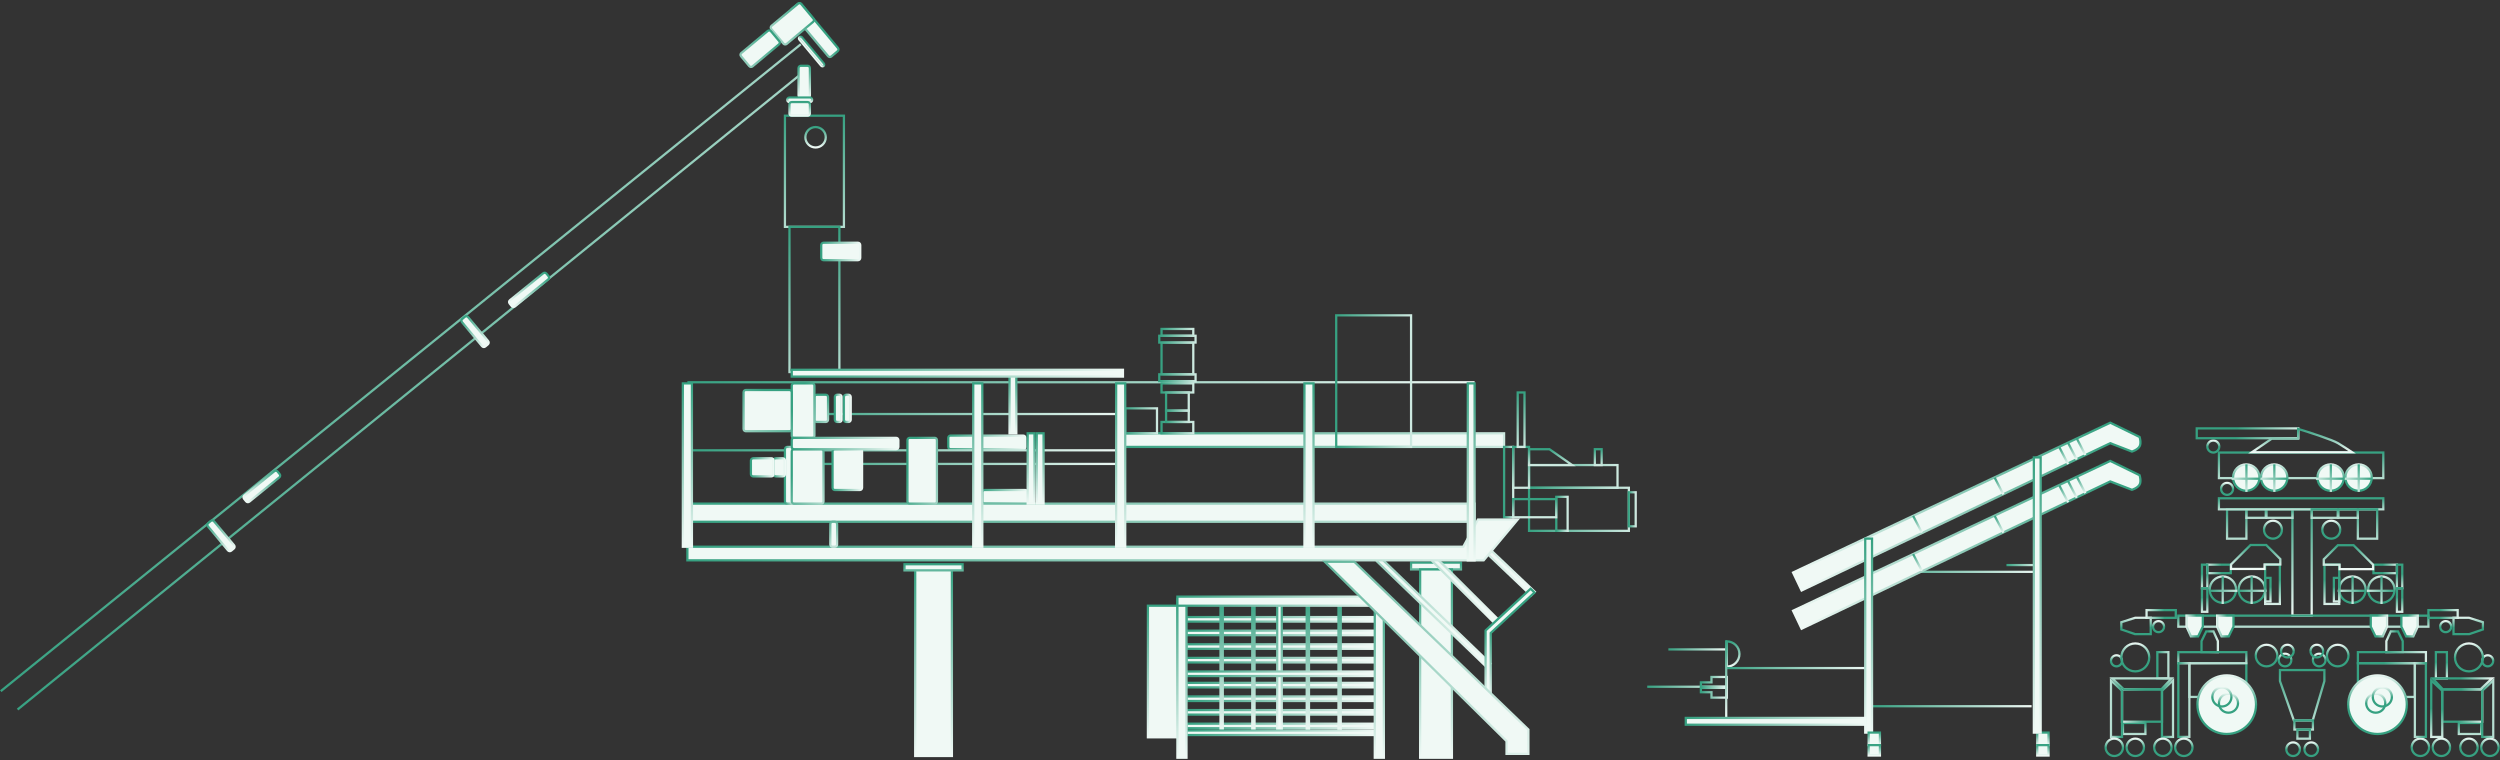 <svg width="1102" height="335" viewBox="0 0 1102 335" fill="none" xmlns="http://www.w3.org/2000/svg">
<rect x="0" y="0" width="1102" height="335" fill="#333333" stroke="none"/>
<path d="M1010.5 271.369L1010.5 224.5L1018.99 224.5L1018.99 271.369L1010.5 271.369Z" stroke="url(#paint0_linear_7_598)"/>
<path d="M761.187 293.84C762.662 293.84 764.077 293.254 765.12 292.211C766.164 291.167 766.75 289.752 766.75 288.277C766.75 286.801 766.164 285.386 765.12 284.343C764.077 283.299 762.662 282.713 761.187 282.713L761.187 288.277L761.187 293.84Z" stroke="url(#paint1_linear_7_598)"/>
<circle cx="1076.16" cy="329.42" r="3.83" stroke="url(#paint2_linear_7_598)"/>
<circle cx="1066.91" cy="329.42" r="3.83" stroke="url(#paint3_linear_7_598)"/>
<circle cx="1010.8" cy="330.258" r="2.993" stroke="url(#paint4_linear_7_598)"/>
<circle cx="1018.8" cy="330.258" r="2.993" stroke="url(#paint5_linear_7_598)"/>
<circle cx="1097.56" cy="329.42" r="3.83" stroke="url(#paint6_linear_7_598)"/>
<circle cx="1096.58" cy="291.295" r="2.43" stroke="url(#paint7_linear_7_598)"/>
<circle cx="1078.06" cy="276.23" r="2.43" stroke="url(#paint8_linear_7_598)"/>
<circle cx="1027.62" cy="233.49" r="3.949" stroke="url(#paint9_linear_7_598)"/>
<circle cx="1022.31" cy="290.942" r="2.783" stroke="url(#paint10_linear_7_598)"/>
<circle cx="1021.26" cy="287.006" r="2.783" stroke="url(#paint11_linear_7_598)"/>
<circle cx="1030.46" cy="288.974" r="4.751" stroke="url(#paint12_linear_7_598)"/>
<circle cx="1088.31" cy="329.42" r="3.83" stroke="url(#paint13_linear_7_598)"/>
<circle cx="1088.31" cy="289.789" r="6.155" stroke="url(#paint14_linear_7_598)"/>
<circle cx="1049.7" cy="259.919" r="5.82" stroke="url(#paint15_linear_7_598)"/>
<line x1="1049.77" y1="254.089" x2="1049.77" y2="266.214" stroke="url(#paint16_linear_7_598)"/>
<line x1="1055.33" y1="260.419" x2="1043.21" y2="260.419" stroke="url(#paint17_linear_7_598)"/>
<circle cx="1036.95" cy="259.919" r="5.82" stroke="url(#paint18_linear_7_598)"/>
<line x1="1037.02" y1="254.089" x2="1037.02" y2="266.214" stroke="url(#paint19_linear_7_598)"/>
<line x1="1042.58" y1="260.419" x2="1030.46" y2="260.419" stroke="url(#paint20_linear_7_598)"/>
<path d="M990.187 292.325H965.064V307.214L986.661 307.214L990.187 303.247V292.325Z" stroke="url(#paint21_linear_7_598)"/>
<path d="M1070.45 271.369L1070.45 276.23L960.204 276.23L960.204 271.369L1070.45 271.369Z" stroke="url(#paint22_linear_7_598)"/>
<path d="M984.514 271.369L984.514 276.23L982.432 280.511L979.256 280.511L977.315 276.23L977.315 271.369L984.514 271.369Z" fill="#F0F9F5" stroke="url(#paint23_linear_7_598)"/>
<path d="M971.01 271.369L971.01 276.23L968.928 280.511L965.752 280.511L963.812 276.23L963.812 271.369L971.01 271.369Z" fill="#F0F9F5" stroke="url(#paint24_linear_7_598)"/>
<path d="M948.037 279.539L941.149 279.539L935.082 277.458L935.082 274.282L941.149 272.341L948.037 272.341L948.037 279.539Z" stroke="url(#paint25_linear_7_598)"/>
<path d="M970.427 287.464L970.427 282.604L972.508 278.323L975.684 278.323L977.625 282.604L977.625 287.464L970.427 287.464Z" stroke="url(#paint26_linear_7_598)"/>
<path d="M990.187 287.464L990.187 292.325L960.204 292.325L960.204 287.464L990.187 287.464Z" stroke="url(#paint27_linear_7_598)"/>
<path d="M959.089 268.939L959.089 272.341L946.213 272.341L946.213 268.939L959.089 268.939Z" stroke="url(#paint28_linear_7_598)"/>
<path d="M990.216 224.5L990.216 237.439L981.685 237.439L981.685 224.5L990.216 224.5Z" stroke="url(#paint29_linear_7_598)"/>
<path d="M998.749 224.5L998.749 228.242L990.217 228.242L990.217 224.5L998.749 224.5Z" stroke="url(#paint30_linear_7_598)"/>
<path d="M1010.55 224.5L1010.55 228.242L999.082 228.242L999.082 224.5L1010.55 224.5Z" stroke="url(#paint31_linear_7_598)"/>
<path d="M983.32 248.912L983.32 252.653L972.985 252.653L972.985 248.912L983.32 248.912Z" stroke="url(#paint32_linear_7_598)"/>
<path d="M970.624 248.912H972.985V259.287L970.624 259.287V248.912Z" stroke="url(#paint33_linear_7_598)"/>
<path d="M970.624 259.287H972.985V269.663L970.624 269.663V259.287Z" stroke="url(#paint34_linear_7_598)"/>
<path d="M945.701 318.678L945.701 323.539L935.812 323.539L935.812 318.678L945.701 318.678Z" stroke="url(#paint35_linear_7_598)"/>
<path d="M952.997 303.893L952.997 318.123L935.389 318.123L935.389 303.893L952.997 303.893Z" stroke="url(#paint36_linear_7_598)"/>
<path d="M960.204 292.325H965.064V324.828L960.204 324.828V292.325Z" stroke="url(#paint37_linear_7_598)"/>
<path d="M950.948 287.464H955.809V299.032L950.948 299.032V287.464Z" stroke="url(#paint38_linear_7_598)"/>
<path d="M952.997 304.487L957.857 299.929L957.857 324.828L952.997 324.828V304.487Z" stroke="url(#paint39_linear_7_598)"/>
<path d="M935.389 304.487L930.529 299.929L930.528 324.828L935.389 324.828V304.487Z" stroke="url(#paint40_linear_7_598)"/>
<path d="M952.688 303.893L957.246 299.033L931.061 299.032L936.215 303.893L952.688 303.893Z" stroke="url(#paint41_linear_7_598)"/>
<circle cx="3.83" cy="3.83" r="3.83" transform="matrix(-1 0 0 1 957.209 325.59)" stroke="url(#paint42_linear_7_598)"/>
<circle cx="3.83" cy="3.83" r="3.83" transform="matrix(-1 0 0 1 966.464 325.59)" stroke="url(#paint43_linear_7_598)"/>
<circle cx="3.83" cy="3.83" r="3.83" transform="matrix(-1 0 0 1 935.812 325.59)" stroke="url(#paint44_linear_7_598)"/>
<circle cx="2.43" cy="2.43" r="2.43" transform="matrix(-1 0 0 1 935.389 288.865)" stroke="url(#paint45_linear_7_598)"/>
<circle cx="2.43" cy="2.43" r="2.43" transform="matrix(-1 0 0 1 953.914 273.8)" stroke="url(#paint46_linear_7_598)"/>
<circle cx="3.949" cy="3.949" r="3.949" transform="matrix(-1 0 0 1 1005.87 229.541)" stroke="url(#paint47_linear_7_598)"/>
<circle cx="2.637" cy="2.637" r="2.637" transform="matrix(-1 0 0 1 984.333 212.862)" stroke="url(#paint48_linear_7_598)"/>
<circle cx="2.637" cy="2.637" r="2.637" transform="matrix(-1 0 0 1 978.259 194.203)" stroke="url(#paint49_linear_7_598)"/>
<circle cx="2.783" cy="2.783" r="2.783" transform="matrix(-1 0 0 1 1010.02 288.159)" stroke="url(#paint50_linear_7_598)"/>
<circle cx="2.783" cy="2.783" r="2.783" transform="matrix(-1 0 0 1 1011.06 284.224)" stroke="url(#paint51_linear_7_598)"/>
<circle cx="4.751" cy="4.751" r="4.751" transform="matrix(-1 0 0 1 1003.83 284.224)" stroke="url(#paint52_linear_7_598)"/>
<circle cx="3.83" cy="3.83" r="3.83" transform="matrix(-1 0 0 1 945.067 325.59)" stroke="url(#paint53_linear_7_598)"/>
<circle cx="6.155" cy="6.155" r="6.155" transform="matrix(-1 0 0 1 947.392 283.634)" stroke="url(#paint54_linear_7_598)"/>
<circle cx="5.82" cy="5.82" r="5.82" transform="matrix(-1 0 0 1 985.665 254.099)" stroke="url(#paint55_linear_7_598)"/>
<line y1="-0.5" x2="12.125" y2="-0.5" transform="matrix(4.37112e-08 1 1 -4.37112e-08 980.271 254.089)" stroke="url(#paint56_linear_7_598)"/>
<line y1="-0.5" x2="12.125" y2="-0.5" transform="matrix(1 -8.74228e-08 -8.74228e-08 -1 974.209 259.919)" stroke="url(#paint57_linear_7_598)"/>
<circle cx="5.82" cy="5.82" r="5.82" transform="matrix(-1 0 0 1 998.413 254.099)" stroke="url(#paint58_linear_7_598)"/>
<line y1="-0.5" x2="12.125" y2="-0.5" transform="matrix(4.37112e-08 1 1 -4.37112e-08 993.02 254.089)" stroke="url(#paint59_linear_7_598)"/>
<line y1="-0.5" x2="12.125" y2="-0.5" transform="matrix(1 -8.74228e-08 -8.74228e-08 -1 986.957 259.919)" stroke="url(#paint60_linear_7_598)"/>
<path d="M1039.36 292.325H1064.48V307.214L1042.88 307.214L1039.36 303.247V292.325Z" stroke="url(#paint61_linear_7_598)"/>
<line x1="825.193" y1="311.304" x2="895.516" y2="311.304" stroke="url(#paint62_linear_7_598)"/>
<line x1="825.193" y1="252.063" x2="899.134" y2="252.063" stroke="url(#paint63_linear_7_598)"/>
<line x1="884.438" y1="249.085" x2="899.134" y2="249.085" stroke="url(#paint64_linear_7_598)"/>
<path d="M790.375 269.224L930.207 203.179L943.131 209.48C943.131 209.48 943.993 212.075 943.131 213.614C942.261 215.166 939.754 215.908 939.754 215.908L930.207 212.213L794.147 277.137L790.375 269.224Z" fill="#F0F9F5" stroke="url(#paint65_linear_7_598)"/>
<line x1="843.316" y1="244.239" x2="847.126" y2="251.576" stroke="url(#paint66_linear_7_598)"/>
<line x1="879.287" y1="227.46" x2="883.097" y2="234.796" stroke="url(#paint67_linear_7_598)"/>
<line x1="907.801" y1="214.081" x2="911.61" y2="221.417" stroke="url(#paint68_linear_7_598)"/>
<line x1="911.61" y1="212.073" x2="915.42" y2="219.409" stroke="url(#paint69_linear_7_598)"/>
<line x1="915.42" y1="210.065" x2="919.229" y2="217.401" stroke="url(#paint70_linear_7_598)"/>
<path d="M790.375 252.372L930.207 186.328L943.131 192.628C943.131 192.628 943.993 195.223 943.131 196.762C942.261 198.315 939.754 199.057 939.754 199.057L930.207 195.361L794.147 260.285L790.375 252.372Z" fill="#F0F9F5" stroke="url(#paint71_linear_7_598)"/>
<line x1="843.316" y1="227.388" x2="847.126" y2="234.724" stroke="url(#paint72_linear_7_598)"/>
<line x1="879.287" y1="210.609" x2="883.097" y2="217.945" stroke="url(#paint73_linear_7_598)"/>
<line x1="907.801" y1="197.229" x2="911.61" y2="204.565" stroke="url(#paint74_linear_7_598)"/>
<line x1="911.61" y1="195.221" x2="915.42" y2="202.558" stroke="url(#paint75_linear_7_598)"/>
<line x1="915.42" y1="193.214" x2="919.229" y2="200.55" stroke="url(#paint76_linear_7_598)"/>
<line x1="761.187" y1="294.485" x2="822.194" y2="294.485" stroke="url(#paint77_linear_7_598)"/>
<line x1="735.415" y1="286.258" x2="761.187" y2="286.258" stroke="url(#paint78_linear_7_598)"/>
<line x1="726.093" y1="302.713" x2="761.187" y2="302.713" stroke="url(#paint79_linear_7_598)"/>
<path d="M761.187 302.713L749.756 302.713L749.756 300.792L754.414 300.792L754.414 298.415L761.187 298.415L761.187 302.713Z" stroke="url(#paint80_linear_7_598)"/>
<path d="M761.187 303.213L749.756 303.213L749.756 305.135L754.414 305.135L754.414 307.511L761.187 307.511L761.187 303.213Z" stroke="url(#paint81_linear_7_598)"/>
<line x1="760.923" y1="282.247" x2="760.923" y2="316.459" stroke="url(#paint82_linear_7_598)"/>
<path d="M822.194 322.932L822.194 237.422L825.194 237.422L825.194 322.932L822.194 322.932Z" fill="#F0F9F5" stroke="url(#paint83_linear_7_598)"/>
<path d="M823.694 328.46L823.694 322.932L828.671 322.932L828.671 328.46L823.694 328.46Z" fill="#F0F9F5" stroke="url(#paint84_linear_7_598)"/>
<path d="M898.021 328.46L898.021 322.932L902.999 322.932L902.999 328.46L898.021 328.46Z" fill="#F0F9F5" stroke="url(#paint85_linear_7_598)"/>
<path d="M823.694 333.034L823.694 328.46L828.671 328.46L828.671 333.034L823.694 333.034Z" fill="#F0F9F5" stroke="url(#paint86_linear_7_598)"/>
<path d="M898.021 333.034L898.021 328.46L902.999 328.46L902.999 333.034L898.021 333.034Z" fill="#F0F9F5" stroke="url(#paint87_linear_7_598)"/>
<path d="M822.191 319.459L743.09 319.459L743.09 316.459L822.191 316.459L822.191 319.459Z" fill="#F0F9F5" stroke="url(#paint88_linear_7_598)"/>
<path d="M896.522 322.932L896.522 201.631L899.522 201.631L899.522 322.932L896.522 322.932Z" fill="#F0F9F5" stroke="url(#paint89_linear_7_598)"/>
<path d="M978.1 219.64L978.1 224.5L1050.56 224.5L1050.56 219.64L978.1 219.64Z" stroke="url(#paint90_linear_7_598)"/>
<path d="M978.1 199.476L978.1 210.749L1050.56 210.749L1050.56 199.476L978.1 199.476Z" stroke="url(#paint91_linear_7_598)"/>
<path d="M1045.03 271.369L1045.03 276.23L1047.11 280.511L1050.29 280.511L1052.23 276.23L1052.23 271.369L1045.03 271.369Z" fill="#F0F9F5" stroke="url(#paint92_linear_7_598)"/>
<path d="M1058.53 271.369L1058.53 276.23L1060.61 280.511L1063.79 280.511L1065.73 276.23L1065.73 271.369L1058.53 271.369Z" fill="#F0F9F5" stroke="url(#paint93_linear_7_598)"/>
<path d="M1081.51 279.539L1088.39 279.539L1094.46 277.458L1094.46 274.282L1088.39 272.341L1081.51 272.341L1081.51 279.539Z" stroke="url(#paint94_linear_7_598)"/>
<path d="M1059.12 287.464L1059.12 282.604L1057.03 278.323L1053.86 278.323L1051.92 282.604L1051.92 287.464L1059.12 287.464Z" stroke="url(#paint95_linear_7_598)"/>
<path d="M1005.01 295.359L1005.01 300.219L1011.13 317.56L1019.45 317.56L1024.59 300.219L1024.59 295.359L1005.01 295.359Z" stroke="url(#paint96_linear_7_598)"/>
<path d="M1039.36 287.464L1039.36 292.325L1069.34 292.325L1069.34 287.464L1039.36 287.464Z" stroke="url(#paint97_linear_7_598)"/>
<path d="M1070.45 268.939L1070.45 272.341L1083.33 272.341L1083.33 268.939L1070.45 268.939Z" stroke="url(#paint98_linear_7_598)"/>
<path d="M1039.33 224.5L1039.33 237.439L1047.86 237.439L1047.86 224.5L1039.33 224.5Z" stroke="url(#paint99_linear_7_598)"/>
<path d="M1030.79 224.5L1030.79 228.242L1039.33 228.242L1039.33 224.5L1030.79 224.5Z" stroke="url(#paint100_linear_7_598)"/>
<path d="M1018.99 224.5L1018.99 228.242L1030.46 228.242L1030.46 224.5L1018.99 224.5Z" stroke="url(#paint101_linear_7_598)"/>
<path d="M1046.22 248.912L1046.22 252.653L1056.56 252.653L1056.56 248.912L1046.22 248.912Z" stroke="url(#paint102_linear_7_598)"/>
<path d="M1058.92 248.912H1056.56V259.287L1058.92 259.287V248.912Z" stroke="url(#paint103_linear_7_598)"/>
<path d="M1031.13 248.912H1024.64V266.214L1031.13 266.214V248.912Z" stroke="url(#paint104_linear_7_598)"/>
<path d="M998.48 248.912H1004.96V266.214L998.48 266.214V248.912Z" stroke="url(#paint105_linear_7_598)"/>
<path d="M1058.92 259.287H1056.56V269.663L1058.92 269.663V259.287Z" stroke="url(#paint106_linear_7_598)"/>
<path d="M1031.13 254.731H1028.77V265.107L1031.13 265.107V254.731Z" stroke="url(#paint107_linear_7_598)"/>
<path d="M998.48 254.731H1000.84V265.107L998.48 265.107V254.731Z" stroke="url(#paint108_linear_7_598)"/>
<path d="M1083.84 318.678L1083.84 323.539L1093.73 323.539L1093.73 318.678L1083.84 318.678Z" stroke="url(#paint109_linear_7_598)"/>
<path d="M1011.37 317.56L1011.37 321.575L1019.53 321.575L1019.53 317.56L1011.37 317.56Z" stroke="url(#paint110_linear_7_598)"/>
<path d="M1012.69 321.575L1012.69 325.59L1018.21 325.59L1018.21 321.575L1012.69 321.575Z" stroke="url(#paint111_linear_7_598)"/>
<path d="M1076.54 303.893L1076.54 318.123L1094.15 318.123L1094.15 303.893L1076.54 303.893Z" stroke="url(#paint112_linear_7_598)"/>
<path d="M1069.34 292.325H1064.48V324.828L1069.34 324.828V292.325Z" stroke="url(#paint113_linear_7_598)"/>
<path d="M1078.59 287.464H1073.73V299.032L1078.59 299.032V287.464Z" stroke="url(#paint114_linear_7_598)"/>
<path d="M1076.55 304.487L1071.69 299.929L1071.68 324.828L1076.55 324.828V304.487Z" stroke="url(#paint115_linear_7_598)"/>
<path d="M1094.15 304.487L1099.01 299.929L1099.01 324.828L1094.15 324.828V304.487Z" stroke="url(#paint116_linear_7_598)"/>
<path d="M1076.85 303.893L1072.3 299.033L1098.48 299.032L1093.33 303.893L1076.85 303.893Z" stroke="url(#paint117_linear_7_598)"/>
<path d="M968.323 188.833L968.323 193.173L1013.1 193.173L1013.1 188.833L968.323 188.833Z" stroke="url(#paint118_linear_7_598)"/>
<path d="M1001.38 193.376L992.623 199.359H1036.83C1035.8 198.657 1033.11 196.877 1030.63 195.37C1028.15 193.863 1017.85 190.532 1013.01 189.054V193.376H1001.38Z" stroke="url(#paint119_linear_7_598)"/>
<path d="M1046.05 250.872H1031.29V248.914H1024.32V246.541L1030.53 240.327H1037.46L1046.05 248.914V250.872Z" stroke="url(#paint120_linear_7_598)"/>
<path d="M983.438 250.782H998.201V248.824H1005.17V246.451L998.954 240.237H992.025L983.438 248.824V250.782Z" stroke="url(#paint121_linear_7_598)"/>
<circle cx="1048" cy="310.622" r="12.916" fill="#F0F9F5" stroke="url(#paint122_linear_7_598)"/>
<circle cx="12.916" cy="12.916" r="12.916" transform="matrix(-1 0 0 1 994.456 297.706)" fill="#F0F9F5" stroke="url(#paint123_linear_7_598)"/>
<circle cx="1047.23" cy="309.948" r="4.211" stroke="url(#paint124_linear_7_598)"/>
<circle cx="1050.14" cy="307.214" r="4.211" stroke="url(#paint125_linear_7_598)"/>
<circle cx="4.211" cy="4.211" r="4.211" transform="matrix(-1 0 0 1 986.522 305.736)" stroke="url(#paint126_linear_7_598)"/>
<circle cx="4.211" cy="4.211" r="4.211" transform="matrix(-1 0 0 1 983.618 303.002)" stroke="url(#paint127_linear_7_598)"/>
<circle cx="1039.66" cy="210.517" r="5.82" fill="#F0F9F5" stroke="url(#paint128_linear_7_598)"/>
<line x1="1039.73" y1="204.686" x2="1039.73" y2="216.811" stroke="url(#paint129_linear_7_598)"/>
<line x1="1045.3" y1="211.017" x2="1033.17" y2="211.017" stroke="url(#paint130_linear_7_598)"/>
<circle cx="1002.46" cy="210.517" r="5.82" fill="#F0F9F5" stroke="url(#paint131_linear_7_598)"/>
<line x1="1002.53" y1="204.686" x2="1002.53" y2="216.811" stroke="url(#paint132_linear_7_598)"/>
<line x1="1008.1" y1="211.017" x2="995.972" y2="211.017" stroke="url(#paint133_linear_7_598)"/>
<circle cx="1027.35" cy="210.517" r="5.82" fill="#F0F9F5" stroke="url(#paint134_linear_7_598)"/>
<line x1="1027.43" y1="204.686" x2="1027.43" y2="216.811" stroke="url(#paint135_linear_7_598)"/>
<line x1="1032.99" y1="211.017" x2="1020.86" y2="211.017" stroke="url(#paint136_linear_7_598)"/>
<circle cx="990.152" cy="210.517" r="5.82" fill="#F0F9F5" stroke="url(#paint137_linear_7_598)"/>
<line x1="990.226" y1="204.686" x2="990.226" y2="216.811" stroke="url(#paint138_linear_7_598)"/>
<line x1="995.789" y1="211.017" x2="983.664" y2="211.017" stroke="url(#paint139_linear_7_598)"/>
<path d="M451 198L419 198C418.448 198 418 197.552 418 197L418 193C418 192.448 418.448 192 419 192L451 192C451.552 192 452 192.448 452 193L452 197C452 197.552 451.552 198 451 198Z" fill="#F0F9F5" stroke="url(#paint140_linear_7_598)"/>
<path d="M452 222L434 222C433.448 222 433 221.552 433 221L433 217C433 216.448 433.448 216 434 216L452 216C452.552 216 453 216.448 453 217L453 221C453 221.552 452.552 222 452 222Z" fill="#F0F9F5" stroke="url(#paint141_linear_7_598)"/>
<path d="M606 274H523V272H606V274Z" fill="#F0F9F5" stroke="url(#paint142_linear_7_598)"/>
<path d="M606 280H523V278H606V280Z" fill="#F0F9F5" stroke="url(#paint143_linear_7_598)"/>
<path d="M606 286H523V284H606V286Z" fill="#F0F9F5" stroke="url(#paint144_linear_7_598)"/>
<path d="M606 292H523V290H606V292Z" fill="#F0F9F5" stroke="url(#paint145_linear_7_598)"/>
<path d="M606 303H523V301H606V303Z" fill="#F0F9F5" stroke="url(#paint146_linear_7_598)"/>
<path d="M606 309H523V307H606V309Z" fill="#F0F9F5" stroke="url(#paint147_linear_7_598)"/>
<path d="M606 315H523V313H606V315Z" fill="#F0F9F5" stroke="url(#paint148_linear_7_598)"/>
<path d="M606 321H523V319H606V321Z" fill="#F0F9F5" stroke="url(#paint149_linear_7_598)"/>
<path d="M563 323L563 264L565 264L565 323L563 323Z" fill="#F0F9F5" stroke="url(#paint150_linear_7_598)"/>
<path d="M538 323L538 264L539 264L539 323L538 323Z" fill="#F0F9F5" stroke="url(#paint151_linear_7_598)"/>
<path d="M576 323L576 264L577 264L577 323L576 323Z" fill="#F0F9F5" stroke="url(#paint152_linear_7_598)"/>
<path d="M552 323L552 264L553 264L553 323L552 323Z" fill="#F0F9F5" stroke="url(#paint153_linear_7_598)"/>
<path d="M590 323L590 264L591 264L591 323L590 323Z" fill="#F0F9F5" stroke="url(#paint154_linear_7_598)"/>
<path d="M606 324H523V322H606V324Z" fill="#F0F9F5" stroke="url(#paint155_linear_7_598)"/>
<path d="M606 298H523V296H606V298Z" fill="#F0F9F5" stroke="url(#paint156_linear_7_598)"/>
<path d="M622 251L622 248L644 248L644 251L622 251Z" fill="#F0F9F5" stroke="url(#paint157_linear_7_598)"/>
<path d="M626 334L626 251L640 251L640 334L626 334Z" fill="#F0F9F5" stroke="url(#paint158_linear_7_598)"/>
<path d="M0.333 304.672L353 19.5" stroke="url(#paint159_linear_7_598)"/>
<path d="M7.747 312.761L352 33.5" stroke="url(#paint160_linear_7_598)"/>
<path d="M403.419 333.235L403.419 251L419.597 251L419.597 333.235L403.419 333.235Z" fill="#F0F9F5" stroke="url(#paint161_linear_7_598)"/>
<path d="M506 325L506 267L519 267L519 325L506 325Z" fill="#F0F9F5" stroke="url(#paint162_linear_7_598)"/>
<path d="M519 334L519 264L523 264L523 334L519 334Z" fill="#F0F9F5" stroke="url(#paint163_linear_7_598)"/>
<path d="M611 267L519 267L519 263L611 263L611 267Z" fill="#F0F9F5" stroke="url(#paint164_linear_7_598)"/>
<path d="M606 334L606 264L610 264L610 334L606 334Z" fill="#F0F9F5" stroke="url(#paint165_linear_7_598)"/>
<path d="M398.701 251.422L398.701 248.725L424.315 248.725L424.315 251.422L398.701 251.422Z" fill="#F0F9F5" stroke="url(#paint166_linear_7_598)"/>
<path d="M659.399 275.294L631.5 247.5L633.11 245.89L661.009 273.683L659.399 275.294Z" fill="#F0F9F5" stroke="url(#paint167_linear_7_598)"/>
<path d="M674.899 262.457L656 244.5L657.61 242.89L676.509 260.846L674.899 262.457Z" fill="#F0F9F5" stroke="url(#paint168_linear_7_598)"/>
<path d="M655.39 294.11L607 247.5L608.61 245.89L657 292.5L655.39 294.11Z" fill="#F0F9F5" stroke="url(#paint169_linear_7_598)"/>
<path d="M346 100L346 51L372 51L372 100L346 100Z" stroke="url(#paint170_linear_7_598)"/>
<path d="M348 164L348 100L370 100L370 164L348 164Z" stroke="url(#paint171_linear_7_598)"/>
<line x1="303" y1="168.5" x2="650" y2="168.5" stroke="url(#paint172_linear_7_598)"/>
<line x1="349" y1="204.5" x2="494" y2="204.5" stroke="url(#paint173_linear_7_598)"/>
<line x1="349" y1="182.5" x2="494" y2="182.5" stroke="url(#paint174_linear_7_598)"/>
<line x1="305" y1="198.5" x2="494" y2="198.5" stroke="url(#paint175_linear_7_598)"/>
<path d="M650 230L303 230V222L650 222V230Z" fill="#F0F9F5" stroke="url(#paint176_linear_7_598)"/>
<path d="M663 197L494 197V191L663 191V197Z" fill="#F0F9F5" stroke="url(#paint177_linear_7_598)"/>
<path d="M718 234H674V215L718 215V234Z" stroke="url(#paint178_linear_7_598)"/>
<path d="M713 205H674V215L713 215V205Z" stroke="url(#paint179_linear_7_598)"/>
<path d="M667 197H663V228L667 228V197Z" stroke="url(#paint180_linear_7_598)"/>
<path d="M691 234H686V219L691 219V234Z" stroke="url(#paint181_linear_7_598)"/>
<path d="M667 228L667 220L686 220L686 228L667 228Z" stroke="url(#paint182_linear_7_598)"/>
<path d="M667 215L667 197L674 197L674 215L667 215Z" stroke="url(#paint183_linear_7_598)"/>
<path d="M669 197L669 173L672 173L672 197L669 197Z" stroke="url(#paint184_linear_7_598)"/>
<path d="M703 205L703 198L706 198L706 205L703 205Z" stroke="url(#paint185_linear_7_598)"/>
<path d="M674 205L674 198L683 198L693 205L674 205Z" stroke="url(#paint186_linear_7_598)"/>
<path d="M721 232H718V217L721 217V232Z" stroke="url(#paint187_linear_7_598)"/>
<path d="M622 197H589V139L622 139V197Z" stroke="url(#paint188_linear_7_598)"/>
<path d="M510 191H496V180L510 180V191Z" stroke="url(#paint189_linear_7_598)"/>
<path d="M526 191H512V186H526V191Z" stroke="url(#paint190_linear_7_598)"/>
<path d="M524 186H514V181H524V186Z" stroke="url(#paint191_linear_7_598)"/>
<path d="M524 181H514V173L524 173V181Z" stroke="url(#paint192_linear_7_598)"/>
<path d="M526 165H512V151L526 151V165Z" stroke="url(#paint193_linear_7_598)"/>
<path d="M526 148H512V145H526V148Z" stroke="url(#paint194_linear_7_598)"/>
<path d="M526 169H512V173H526V169Z" stroke="url(#paint195_linear_7_598)"/>
<path d="M527 165H511V168H527V165Z" stroke="url(#paint196_linear_7_598)"/>
<path d="M527 148H511V151H527V148Z" stroke="url(#paint197_linear_7_598)"/>
<path d="M654 247L303 247V241L645 241L651.5 229H669L654 247Z" fill="#F0F9F5" stroke="url(#paint198_linear_7_598)"/>
<path d="M429 241L429 169L433 169L433 241L429 241Z" fill="#F0F9F5" stroke="url(#paint199_linear_7_598)"/>
<path d="M445 191L445 165L448 165L448 191L445 191Z" fill="#F0F9F5" stroke="url(#paint200_linear_7_598)"/>
<path d="M495 166L349 166V163L495 163V166Z" fill="#F0F9F5" stroke="url(#paint201_linear_7_598)"/>
<path d="M453 222L453 191L456 191L456 222L453 222Z" fill="#F0F9F5" stroke="url(#paint202_linear_7_598)"/>
<path d="M457 222L457 191L460 191L460 222L457 222Z" fill="#F0F9F5" stroke="url(#paint203_linear_7_598)"/>
<path d="M492 241L492 169L496 169L496 241L492 241Z" fill="#F0F9F5" stroke="url(#paint204_linear_7_598)"/>
<path d="M575 241L575 169L579 169L579 241L575 241Z" fill="#F0F9F5" stroke="url(#paint205_linear_7_598)"/>
<path d="M301 241L301 169L305 169L305 241L301 241Z" fill="#F0F9F5" stroke="url(#paint206_linear_7_598)"/>
<path d="M647 247L647 169L650 169L650 247L647 247Z" fill="#F0F9F5" stroke="url(#paint207_linear_7_598)"/>
<path d="M654.842 308.042L654.842 277.919L674.709 259.51L676.412 261.184L657.112 279.035L657.112 308.042L654.842 308.042Z" fill="#F0F9F5" stroke="url(#paint208_linear_7_598)"/>
<path d="M664.077 326.672L584 247.655L597 247.655L673.716 321.599L673.716 332.308L664.077 332.308L664.077 326.672Z" fill="#F0F9F5" stroke="url(#paint209_linear_7_598)"/>
<circle cx="359.5" cy="60.5" r="4.5" transform="rotate(90 359.5 60.5)" stroke="url(#paint210_linear_7_598)"/>
<path d="M100.502 242.602L91.641 232.003C91.287 231.579 91.343 230.948 91.767 230.594L92.907 229.641C93.33 229.287 93.961 229.343 94.315 229.767L103.176 240.366C103.53 240.79 103.474 241.421 103.05 241.775L101.91 242.728C101.487 243.082 100.856 243.026 100.502 242.602Z" fill="#F0F9F5" stroke="url(#paint211_linear_7_598)"/>
<path d="M107.719 218.421L120.944 207.707C121.373 207.359 122.003 207.425 122.351 207.854L123.286 209.009C123.633 209.438 123.567 210.067 123.138 210.415L109.913 221.13C109.484 221.477 108.854 221.411 108.506 220.982L107.571 219.828C107.224 219.399 107.29 218.769 107.719 218.421Z" fill="#F0F9F5" stroke="url(#paint212_linear_7_598)"/>
<path d="M224.777 132.344L239.461 120.447C239.89 120.1 240.52 120.166 240.868 120.595L241.803 121.749C242.15 122.178 242.084 122.808 241.655 123.155L226.971 135.052C226.542 135.4 225.912 135.334 225.564 134.905L224.629 133.751C224.282 133.321 224.348 132.692 224.777 132.344Z" fill="#F0F9F5" stroke="url(#paint213_linear_7_598)"/>
<path d="M212.502 152.602L203.641 142.003C203.287 141.579 203.343 140.948 203.767 140.594L204.907 139.641C205.33 139.287 205.961 139.343 206.315 139.767L215.176 150.366C215.53 150.79 215.474 151.421 215.05 151.775L213.91 152.728C213.487 153.082 212.856 153.026 212.502 152.602Z" fill="#F0F9F5" stroke="url(#paint214_linear_7_598)"/>
<path d="M352 42L352 30C352 29.448 352.448 29 353 29L356 29C356.552 29 357 29.448 357 30L357 42C357 42.552 356.552 43 356 43L353 43C352.448 43 352 42.552 352 42Z" fill="#F0F9F5" stroke="url(#paint215_linear_7_598)"/>
<path d="M357 43L348 43C347.448 43 347 43.448 347 44C347 44.552 347.448 45 348 45L357 45C357.552 45 358 44.552 358 44C358 43.448 357.552 43 357 43Z" fill="#F0F9F5" stroke="url(#paint216_linear_7_598)"/>
<path d="M348.981 3.968L351.768 1.641C352.192 1.287 352.822 1.344 353.176 1.768L369.369 21.161C369.723 21.585 369.667 22.216 369.243 22.57L366.456 24.897C366.032 25.251 365.401 25.194 365.047 24.77L348.854 5.377C348.5 4.953 348.557 4.322 348.981 3.968Z" fill="#F0F9F5" stroke="url(#paint217_linear_7_598)"/>
<path d="M340.105 11.379L351.768 1.641C352.192 1.287 352.822 1.344 353.176 1.768L358.557 8.212C358.911 8.636 358.855 9.267 358.431 9.621L346.768 19.359C346.344 19.713 345.713 19.656 345.359 19.232L339.978 12.788C339.624 12.364 339.681 11.733 340.105 11.379Z" fill="#F0F9F5" stroke="url(#paint218_linear_7_598)"/>
<path d="M326.768 23.379L338.431 13.641C338.855 13.287 339.485 13.344 339.839 13.768L343.487 18.137C343.841 18.561 343.785 19.192 343.361 19.546L331.698 29.284C331.274 29.638 330.643 29.581 330.289 29.157L326.641 24.788C326.287 24.364 326.344 23.733 326.768 23.379Z" fill="#F0F9F5" stroke="url(#paint219_linear_7_598)"/>
<path d="M378.194 114.692L363 114.692C362.448 114.692 362 114.244 362 113.692L362 108C362 107.448 362.448 107 363 107L378.194 107C378.746 107 379.194 107.448 379.194 108L379.194 113.692C379.194 114.244 378.746 114.692 378.194 114.692Z" fill="#F0F9F5" stroke="url(#paint220_linear_7_598)"/>
<path d="M364 186L360 186C359.448 186 359 185.552 359 185L359 175C359 174.448 359.448 174 360 174L364 174C364.552 174 365 174.448 365 175L365 185C365 185.552 364.552 186 364 186Z" fill="#F0F9F5" stroke="url(#paint221_linear_7_598)"/>
<path d="M358 193L350 193C349.448 193 349 192.552 349 192L349 170C349 169.448 349.448 169 350 169L358 169C358.552 169 359 169.448 359 170L359 192C359 192.552 358.552 193 358 193Z" fill="#F0F9F5" stroke="url(#paint222_linear_7_598)"/>
<path d="M328.763 190.085L348 190.085C348.552 190.085 349 189.637 349 189.085L349 172.915C349 172.363 348.552 171.915 348 171.915L328.763 171.915C328.21 171.915 327.763 172.362 327.763 172.915L327.763 189.085C327.763 189.637 328.21 190.085 328.763 190.085Z" fill="#F0F9F5" stroke="url(#paint223_linear_7_598)"/>
<path d="M349 222L347 222C346.448 222 346 221.552 346 221L346 198C346 197.448 346.448 197 347 197L349 197C349.552 197 350 197.448 350 198L350 221C350 221.552 349.552 222 349 222Z" fill="#F0F9F5" stroke="url(#paint224_linear_7_598)"/>
<path d="M345 210L342 210C341.448 210 341 209.552 341 209L341 203C341 202.448 341.448 202 342 202L345 202C345.552 202 346 202.448 346 203L346 209C346 209.552 345.552 210 345 210Z" fill="#F0F9F5" stroke="url(#paint225_linear_7_598)"/>
<path d="M340 210L332 210C331.448 210 331 209.552 331 209L331 203C331 202.448 331.448 202 332 202L340 202C340.552 202 341 202.448 341 203L341 209C341 209.552 340.552 210 340 210Z" fill="#F0F9F5" stroke="url(#paint226_linear_7_598)"/>
<path d="M362 222L350 222C349.448 222 349 221.552 349 221L349 199C349 198.448 349.448 198 350 198L362 198C362.552 198 363 198.448 363 199L363 221C363 221.552 362.552 222 362 222Z" fill="#F0F9F5" stroke="url(#paint227_linear_7_598)"/>
<path d="M379 216L368 216C367.448 216 367 215.552 367 215L367 199C367 198.448 367.448 198 368 198L379 198C379.552 198 380 198.448 380 199L380 215C380 215.552 379.552 216 379 216Z" fill="#F0F9F5" stroke="url(#paint228_linear_7_598)"/>
<path d="M395 198L350 198C349.448 198 349 197.552 349 197L349 194C349 193.448 349.448 193 350 193L395 193C395.552 193 396 193.448 396 194L396 197C396 197.552 395.552 198 395 198Z" fill="#F0F9F5" stroke="url(#paint229_linear_7_598)"/>
<path d="M412 222L401 222C400.448 222 400 221.552 400 221L400 194C400 193.448 400.448 193 401 193L412 193C412.552 193 413 193.448 413 194L413 221C413 221.552 412.552 222 412 222Z" fill="#F0F9F5" stroke="url(#paint230_linear_7_598)"/>
<path d="M370 186L369 186C368.448 186 368 185.552 368 185L368 175C368 174.448 368.448 174 369 174L370 174C370.552 174 371 174.448 371 175L371 185C371 185.552 370.552 186 370 186Z" fill="#F0F9F5" stroke="url(#paint231_linear_7_598)"/>
<path d="M368 241L367 241C366.448 241 366 240.552 366 240L366 231C366 230.448 366.448 230 367 230L368 230C368.552 230 369 230.448 369 231L369 240C369 240.552 368.552 241 368 241Z" fill="#F0F9F5" stroke="url(#paint232_linear_7_598)"/>
<path d="M374 186L373 186C372.448 186 372 185.552 372 185L372 175C372 174.448 372.448 174 373 174L374 174C374.552 174 375 174.448 375 175L375 185C375 185.552 374.552 186 374 186Z" fill="#F0F9F5" stroke="url(#paint233_linear_7_598)"/>
<path d="M363.144 28.005L353.502 16.458C353.238 16.141 352.766 16.099 352.449 16.363C352.132 16.628 352.09 17.1 352.354 17.417L361.996 28.964C362.26 29.281 362.732 29.323 363.049 29.058C363.366 28.794 363.408 28.322 363.144 28.005Z" fill="#F0F9F5" stroke="url(#paint234_linear_7_598)"/>
<path d="M348 50L348 46C348 45.448 348.448 45 349 45L356 45C356.552 45 357 45.448 357 46L357 50C357 50.552 356.552 51 356 51L349 51C348.448 51 348 50.552 348 50Z" fill="#F0F9F5" stroke="url(#paint235_linear_7_598)"/>
<defs>
<linearGradient id="paint0_linear_7_598" x1="1014.74" y1="224.5" x2="1014.74" y2="271.369" gradientUnits="userSpaceOnUse">
<stop stop-color="#37A282"/>
<stop offset="1" stop-color="#F0F9F5"/>
</linearGradient>
<linearGradient id="paint1_linear_7_598" x1="761.187" y1="282.713" x2="761.187" y2="293.84" gradientUnits="userSpaceOnUse">
<stop stop-color="#36A181"/>
<stop offset="1" stop-color="#EFF9F5"/>
</linearGradient>
<linearGradient id="paint2_linear_7_598" x1="1100.15" y1="329.327" x2="1100.1" y2="325.109" gradientUnits="userSpaceOnUse">
<stop stop-color="#36A181"/>
<stop offset="1" stop-color="#EFF9F5"/>
</linearGradient>
<linearGradient id="paint3_linear_7_598" x1="1090.89" y1="329.327" x2="1090.84" y2="325.109" gradientUnits="userSpaceOnUse">
<stop stop-color="#36A181"/>
<stop offset="1" stop-color="#EFF9F5"/>
</linearGradient>
<linearGradient id="paint4_linear_7_598" x1="1029.54" y1="330.185" x2="1029.5" y2="326.89" gradientUnits="userSpaceOnUse">
<stop stop-color="#36A181"/>
<stop offset="1" stop-color="#EFF9F5"/>
</linearGradient>
<linearGradient id="paint5_linear_7_598" x1="1037.54" y1="330.185" x2="1037.5" y2="326.89" gradientUnits="userSpaceOnUse">
<stop stop-color="#36A181"/>
<stop offset="1" stop-color="#EFF9F5"/>
</linearGradient>
<linearGradient id="paint6_linear_7_598" x1="1121.55" y1="329.327" x2="1121.5" y2="325.109" gradientUnits="userSpaceOnUse">
<stop stop-color="#36A181"/>
<stop offset="1" stop-color="#EFF9F5"/>
</linearGradient>
<linearGradient id="paint7_linear_7_598" x1="1111.8" y1="291.235" x2="1111.77" y2="288.56" gradientUnits="userSpaceOnUse">
<stop stop-color="#36A181"/>
<stop offset="1" stop-color="#EFF9F5"/>
</linearGradient>
<linearGradient id="paint8_linear_7_598" x1="1093.28" y1="276.17" x2="1093.24" y2="273.495" gradientUnits="userSpaceOnUse">
<stop stop-color="#36A181"/>
<stop offset="1" stop-color="#EFF9F5"/>
</linearGradient>
<linearGradient id="paint9_linear_7_598" x1="1052.34" y1="233.394" x2="1052.29" y2="229.046" gradientUnits="userSpaceOnUse">
<stop stop-color="#36A181"/>
<stop offset="1" stop-color="#EFF9F5"/>
</linearGradient>
<linearGradient id="paint10_linear_7_598" x1="1039.73" y1="290.874" x2="1039.7" y2="287.81" gradientUnits="userSpaceOnUse">
<stop stop-color="#36A181"/>
<stop offset="1" stop-color="#EFF9F5"/>
</linearGradient>
<linearGradient id="paint11_linear_7_598" x1="1038.69" y1="286.938" x2="1038.65" y2="283.874" gradientUnits="userSpaceOnUse">
<stop stop-color="#36A181"/>
<stop offset="1" stop-color="#EFF9F5"/>
</linearGradient>
<linearGradient id="paint12_linear_7_598" x1="1060.21" y1="288.858" x2="1060.15" y2="283.628" gradientUnits="userSpaceOnUse">
<stop stop-color="#36A181"/>
<stop offset="1" stop-color="#EFF9F5"/>
</linearGradient>
<linearGradient id="paint13_linear_7_598" x1="1112.29" y1="329.327" x2="1112.24" y2="325.109" gradientUnits="userSpaceOnUse">
<stop stop-color="#36A181"/>
<stop offset="1" stop-color="#EFF9F5"/>
</linearGradient>
<linearGradient id="paint14_linear_7_598" x1="1126.85" y1="289.639" x2="1126.77" y2="282.862" gradientUnits="userSpaceOnUse">
<stop stop-color="#36A181"/>
<stop offset="1" stop-color="#EFF9F5"/>
</linearGradient>
<linearGradient id="paint15_linear_7_598" x1="1086.14" y1="260.653" x2="1086.01" y2="252.405" gradientUnits="userSpaceOnUse">
<stop stop-color="#36A181"/>
<stop offset="1" stop-color="#EFF9F5"/>
</linearGradient>
<linearGradient id="paint16_linear_7_598" x1="1048.77" y1="254.089" x2="1048.77" y2="266.214" gradientUnits="userSpaceOnUse">
<stop stop-color="#37A282"/>
<stop offset="1" stop-color="#CFEAE1"/>
</linearGradient>
<linearGradient id="paint17_linear_7_598" x1="1055.33" y1="259.419" x2="1043.21" y2="259.419" gradientUnits="userSpaceOnUse">
<stop stop-color="#37A282"/>
<stop offset="1" stop-color="#CFEAE1"/>
</linearGradient>
<linearGradient id="paint18_linear_7_598" x1="1073.39" y1="260.653" x2="1073.27" y2="252.405" gradientUnits="userSpaceOnUse">
<stop stop-color="#36A181"/>
<stop offset="1" stop-color="#EFF9F5"/>
</linearGradient>
<linearGradient id="paint19_linear_7_598" x1="1036.02" y1="254.089" x2="1036.02" y2="266.214" gradientUnits="userSpaceOnUse">
<stop stop-color="#37A282"/>
<stop offset="1" stop-color="#CFEAE1"/>
</linearGradient>
<linearGradient id="paint20_linear_7_598" x1="1042.58" y1="259.419" x2="1030.46" y2="259.419" gradientUnits="userSpaceOnUse">
<stop stop-color="#37A282"/>
<stop offset="1" stop-color="#CFEAE1"/>
</linearGradient>
<linearGradient id="paint21_linear_7_598" x1="953.278" y1="299.769" x2="990.187" y2="299.769" gradientUnits="userSpaceOnUse">
<stop stop-color="#F0F9F5"/>
<stop offset="1" stop-color="#37A282"/>
</linearGradient>
<linearGradient id="paint22_linear_7_598" x1="1015.33" y1="278.51" x2="1015.33" y2="271.369" gradientUnits="userSpaceOnUse">
<stop stop-color="#F0F9F5"/>
<stop offset="1" stop-color="#37A282"/>
</linearGradient>
<linearGradient id="paint23_linear_7_598" x1="981.368" y1="258.582" x2="976.269" y2="258.695" gradientUnits="userSpaceOnUse">
<stop stop-color="#36A181"/>
<stop offset="1" stop-color="#EFF9F5"/>
</linearGradient>
<linearGradient id="paint24_linear_7_598" x1="967.864" y1="258.582" x2="962.765" y2="258.695" gradientUnits="userSpaceOnUse">
<stop stop-color="#36A181"/>
<stop offset="1" stop-color="#EFF9F5"/>
</linearGradient>
<linearGradient id="paint25_linear_7_598" x1="966.157" y1="276.394" x2="966.078" y2="271.293" gradientUnits="userSpaceOnUse">
<stop stop-color="#36A181"/>
<stop offset="1" stop-color="#EFF9F5"/>
</linearGradient>
<linearGradient id="paint26_linear_7_598" x1="973.572" y1="300.251" x2="978.672" y2="300.139" gradientUnits="userSpaceOnUse">
<stop stop-color="#36A181"/>
<stop offset="1" stop-color="#EFF9F5"/>
</linearGradient>
<linearGradient id="paint27_linear_7_598" x1="975.196" y1="294.605" x2="975.196" y2="287.464" gradientUnits="userSpaceOnUse">
<stop stop-color="#F0F9F5"/>
<stop offset="1" stop-color="#37A282"/>
</linearGradient>
<linearGradient id="paint28_linear_7_598" x1="953.463" y1="259.989" x2="944.365" y2="260.503" gradientUnits="userSpaceOnUse">
<stop stop-color="#36A181"/>
<stop offset="1" stop-color="#EFF9F5"/>
</linearGradient>
<linearGradient id="paint29_linear_7_598" x1="985.95" y1="243.51" x2="985.95" y2="224.5" gradientUnits="userSpaceOnUse">
<stop stop-color="#F0F9F5"/>
<stop offset="1" stop-color="#37A282"/>
</linearGradient>
<linearGradient id="paint30_linear_7_598" x1="994.483" y1="229.997" x2="994.483" y2="224.5" gradientUnits="userSpaceOnUse">
<stop stop-color="#F0F9F5"/>
<stop offset="1" stop-color="#37A282"/>
</linearGradient>
<linearGradient id="paint31_linear_7_598" x1="1004.82" y1="229.997" x2="1004.82" y2="224.5" gradientUnits="userSpaceOnUse">
<stop stop-color="#F0F9F5"/>
<stop offset="1" stop-color="#37A282"/>
</linearGradient>
<linearGradient id="paint32_linear_7_598" x1="978.804" y1="239.068" x2="971.492" y2="239.369" gradientUnits="userSpaceOnUse">
<stop stop-color="#36A181"/>
<stop offset="1" stop-color="#EFF9F5"/>
</linearGradient>
<linearGradient id="paint33_linear_7_598" x1="964.411" y1="253.445" x2="964.892" y2="260.768" gradientUnits="userSpaceOnUse">
<stop stop-color="#36A181"/>
<stop offset="1" stop-color="#EFF9F5"/>
</linearGradient>
<linearGradient id="paint34_linear_7_598" x1="964.411" y1="263.821" x2="964.892" y2="271.144" gradientUnits="userSpaceOnUse">
<stop stop-color="#36A181"/>
<stop offset="1" stop-color="#EFF9F5"/>
</linearGradient>
<linearGradient id="paint35_linear_7_598" x1="940.756" y1="325.819" x2="940.756" y2="318.678" gradientUnits="userSpaceOnUse">
<stop stop-color="#F0F9F5"/>
<stop offset="1" stop-color="#37A282"/>
</linearGradient>
<linearGradient id="paint36_linear_7_598" x1="945.303" y1="266.455" x2="932.827" y2="266.685" gradientUnits="userSpaceOnUse">
<stop stop-color="#36A181"/>
<stop offset="1" stop-color="#EFF9F5"/>
</linearGradient>
<linearGradient id="paint37_linear_7_598" x1="967.345" y1="308.576" x2="960.204" y2="308.576" gradientUnits="userSpaceOnUse">
<stop stop-color="#F0F9F5"/>
<stop offset="1" stop-color="#37A282"/>
</linearGradient>
<linearGradient id="paint38_linear_7_598" x1="958.089" y1="293.248" x2="950.948" y2="293.248" gradientUnits="userSpaceOnUse">
<stop stop-color="#F0F9F5"/>
<stop offset="1" stop-color="#37A282"/>
</linearGradient>
<linearGradient id="paint39_linear_7_598" x1="960.138" y1="312.379" x2="952.997" y2="312.379" gradientUnits="userSpaceOnUse">
<stop stop-color="#F0F9F5"/>
<stop offset="1" stop-color="#37A282"/>
</linearGradient>
<linearGradient id="paint40_linear_7_598" x1="928.248" y1="312.379" x2="935.389" y2="312.379" gradientUnits="userSpaceOnUse">
<stop stop-color="#F0F9F5"/>
<stop offset="1" stop-color="#37A282"/>
</linearGradient>
<linearGradient id="paint41_linear_7_598" x1="944.153" y1="296.752" x2="944.153" y2="303.893" gradientUnits="userSpaceOnUse">
<stop stop-color="#F0F9F5"/>
<stop offset="1" stop-color="#37A282"/>
</linearGradient>
<linearGradient id="paint42_linear_7_598" x1="27.815" y1="3.737" x2="27.766" y2="-0.481" gradientUnits="userSpaceOnUse">
<stop stop-color="#36A181"/>
<stop offset="1" stop-color="#EFF9F5"/>
</linearGradient>
<linearGradient id="paint43_linear_7_598" x1="27.815" y1="3.737" x2="27.766" y2="-0.481" gradientUnits="userSpaceOnUse">
<stop stop-color="#36A181"/>
<stop offset="1" stop-color="#EFF9F5"/>
</linearGradient>
<linearGradient id="paint44_linear_7_598" x1="27.815" y1="3.737" x2="27.766" y2="-0.481" gradientUnits="userSpaceOnUse">
<stop stop-color="#36A181"/>
<stop offset="1" stop-color="#EFF9F5"/>
</linearGradient>
<linearGradient id="paint45_linear_7_598" x1="17.648" y1="2.371" x2="17.616" y2="-0.305" gradientUnits="userSpaceOnUse">
<stop stop-color="#36A181"/>
<stop offset="1" stop-color="#EFF9F5"/>
</linearGradient>
<linearGradient id="paint46_linear_7_598" x1="17.648" y1="2.371" x2="17.616" y2="-0.305" gradientUnits="userSpaceOnUse">
<stop stop-color="#36A181"/>
<stop offset="1" stop-color="#EFF9F5"/>
</linearGradient>
<linearGradient id="paint47_linear_7_598" x1="28.677" y1="3.852" x2="28.626" y2="-0.496" gradientUnits="userSpaceOnUse">
<stop stop-color="#36A181"/>
<stop offset="1" stop-color="#EFF9F5"/>
</linearGradient>
<linearGradient id="paint48_linear_7_598" x1="19.147" y1="2.572" x2="19.114" y2="-0.331" gradientUnits="userSpaceOnUse">
<stop stop-color="#36A181"/>
<stop offset="1" stop-color="#EFF9F5"/>
</linearGradient>
<linearGradient id="paint49_linear_7_598" x1="19.147" y1="2.572" x2="19.114" y2="-0.331" gradientUnits="userSpaceOnUse">
<stop stop-color="#36A181"/>
<stop offset="1" stop-color="#EFF9F5"/>
</linearGradient>
<linearGradient id="paint50_linear_7_598" x1="20.208" y1="2.715" x2="20.172" y2="-0.349" gradientUnits="userSpaceOnUse">
<stop stop-color="#36A181"/>
<stop offset="1" stop-color="#EFF9F5"/>
</linearGradient>
<linearGradient id="paint51_linear_7_598" x1="20.208" y1="2.715" x2="20.172" y2="-0.349" gradientUnits="userSpaceOnUse">
<stop stop-color="#36A181"/>
<stop offset="1" stop-color="#EFF9F5"/>
</linearGradient>
<linearGradient id="paint52_linear_7_598" x1="34.498" y1="4.635" x2="34.438" y2="-0.596" gradientUnits="userSpaceOnUse">
<stop stop-color="#36A181"/>
<stop offset="1" stop-color="#EFF9F5"/>
</linearGradient>
<linearGradient id="paint53_linear_7_598" x1="27.815" y1="3.737" x2="27.766" y2="-0.481" gradientUnits="userSpaceOnUse">
<stop stop-color="#36A181"/>
<stop offset="1" stop-color="#EFF9F5"/>
</linearGradient>
<linearGradient id="paint54_linear_7_598" x1="44.697" y1="6.005" x2="44.618" y2="-0.772" gradientUnits="userSpaceOnUse">
<stop stop-color="#36A181"/>
<stop offset="1" stop-color="#EFF9F5"/>
</linearGradient>
<linearGradient id="paint55_linear_7_598" x1="42.26" y1="6.553" x2="42.136" y2="-1.695" gradientUnits="userSpaceOnUse">
<stop stop-color="#36A181"/>
<stop offset="1" stop-color="#EFF9F5"/>
</linearGradient>
<linearGradient id="paint56_linear_7_598" x1="0" y1="0.5" x2="12.125" y2="0.5" gradientUnits="userSpaceOnUse">
<stop stop-color="#37A282"/>
<stop offset="1" stop-color="#CFEAE1"/>
</linearGradient>
<linearGradient id="paint57_linear_7_598" x1="0" y1="0.5" x2="12.125" y2="0.5" gradientUnits="userSpaceOnUse">
<stop stop-color="#37A282"/>
<stop offset="1" stop-color="#CFEAE1"/>
</linearGradient>
<linearGradient id="paint58_linear_7_598" x1="42.26" y1="6.553" x2="42.136" y2="-1.695" gradientUnits="userSpaceOnUse">
<stop stop-color="#36A181"/>
<stop offset="1" stop-color="#EFF9F5"/>
</linearGradient>
<linearGradient id="paint59_linear_7_598" x1="0" y1="0.5" x2="12.125" y2="0.5" gradientUnits="userSpaceOnUse">
<stop stop-color="#37A282"/>
<stop offset="1" stop-color="#CFEAE1"/>
</linearGradient>
<linearGradient id="paint60_linear_7_598" x1="0" y1="0.5" x2="12.125" y2="0.5" gradientUnits="userSpaceOnUse">
<stop stop-color="#37A282"/>
<stop offset="1" stop-color="#CFEAE1"/>
</linearGradient>
<linearGradient id="paint61_linear_7_598" x1="1076.26" y1="299.769" x2="1039.36" y2="299.769" gradientUnits="userSpaceOnUse">
<stop stop-color="#F0F9F5"/>
<stop offset="1" stop-color="#37A282"/>
</linearGradient>
<linearGradient id="paint62_linear_7_598" x1="825.193" y1="312.304" x2="895.516" y2="312.304" gradientUnits="userSpaceOnUse">
<stop stop-color="#36A181"/>
<stop offset="1" stop-color="#EFF9F5"/>
</linearGradient>
<linearGradient id="paint63_linear_7_598" x1="825.193" y1="253.063" x2="899.134" y2="253.063" gradientUnits="userSpaceOnUse">
<stop stop-color="#36A181"/>
<stop offset="1" stop-color="#EFF9F5"/>
</linearGradient>
<linearGradient id="paint64_linear_7_598" x1="884.438" y1="250.085" x2="899.134" y2="250.085" gradientUnits="userSpaceOnUse">
<stop stop-color="#36A181"/>
<stop offset="1" stop-color="#EFF9F5"/>
</linearGradient>
<linearGradient id="paint65_linear_7_598" x1="929.307" y1="207.854" x2="792.259" y2="273.182" gradientUnits="userSpaceOnUse">
<stop stop-color="#36A181"/>
<stop offset="1" stop-color="#EFF9F5"/>
</linearGradient>
<linearGradient id="paint66_linear_7_598" x1="842.429" y1="244.7" x2="846.238" y2="252.036" gradientUnits="userSpaceOnUse">
<stop stop-color="#36A181"/>
<stop offset="1" stop-color="#EFF9F5"/>
</linearGradient>
<linearGradient id="paint67_linear_7_598" x1="878.4" y1="227.921" x2="882.209" y2="235.257" gradientUnits="userSpaceOnUse">
<stop stop-color="#36A181"/>
<stop offset="1" stop-color="#EFF9F5"/>
</linearGradient>
<linearGradient id="paint68_linear_7_598" x1="906.913" y1="214.542" x2="910.723" y2="221.878" gradientUnits="userSpaceOnUse">
<stop stop-color="#36A181"/>
<stop offset="1" stop-color="#EFF9F5"/>
</linearGradient>
<linearGradient id="paint69_linear_7_598" x1="910.723" y1="212.534" x2="914.532" y2="219.87" gradientUnits="userSpaceOnUse">
<stop stop-color="#36A181"/>
<stop offset="1" stop-color="#EFF9F5"/>
</linearGradient>
<linearGradient id="paint70_linear_7_598" x1="914.532" y1="210.526" x2="918.342" y2="217.862" gradientUnits="userSpaceOnUse">
<stop stop-color="#36A181"/>
<stop offset="1" stop-color="#EFF9F5"/>
</linearGradient>
<linearGradient id="paint71_linear_7_598" x1="929.307" y1="191.002" x2="792.259" y2="256.33" gradientUnits="userSpaceOnUse">
<stop stop-color="#36A181"/>
<stop offset="1" stop-color="#EFF9F5"/>
</linearGradient>
<linearGradient id="paint72_linear_7_598" x1="842.429" y1="227.849" x2="846.238" y2="235.185" gradientUnits="userSpaceOnUse">
<stop stop-color="#36A181"/>
<stop offset="1" stop-color="#EFF9F5"/>
</linearGradient>
<linearGradient id="paint73_linear_7_598" x1="878.4" y1="211.07" x2="882.209" y2="218.406" gradientUnits="userSpaceOnUse">
<stop stop-color="#36A181"/>
<stop offset="1" stop-color="#EFF9F5"/>
</linearGradient>
<linearGradient id="paint74_linear_7_598" x1="906.913" y1="197.69" x2="910.723" y2="205.026" gradientUnits="userSpaceOnUse">
<stop stop-color="#36A181"/>
<stop offset="1" stop-color="#EFF9F5"/>
</linearGradient>
<linearGradient id="paint75_linear_7_598" x1="910.723" y1="195.682" x2="914.532" y2="203.019" gradientUnits="userSpaceOnUse">
<stop stop-color="#36A181"/>
<stop offset="1" stop-color="#EFF9F5"/>
</linearGradient>
<linearGradient id="paint76_linear_7_598" x1="914.532" y1="193.675" x2="918.342" y2="201.011" gradientUnits="userSpaceOnUse">
<stop stop-color="#36A181"/>
<stop offset="1" stop-color="#EFF9F5"/>
</linearGradient>
<linearGradient id="paint77_linear_7_598" x1="761.187" y1="295.485" x2="822.194" y2="295.485" gradientUnits="userSpaceOnUse">
<stop stop-color="#36A181"/>
<stop offset="1" stop-color="#EFF9F5"/>
</linearGradient>
<linearGradient id="paint78_linear_7_598" x1="735.415" y1="287.258" x2="761.187" y2="287.258" gradientUnits="userSpaceOnUse">
<stop stop-color="#36A181"/>
<stop offset="1" stop-color="#EFF9F5"/>
</linearGradient>
<linearGradient id="paint79_linear_7_598" x1="726.093" y1="303.713" x2="761.187" y2="303.713" gradientUnits="userSpaceOnUse">
<stop stop-color="#36A181"/>
<stop offset="1" stop-color="#EFF9F5"/>
</linearGradient>
<linearGradient id="paint80_linear_7_598" x1="749.756" y1="303.713" x2="761.187" y2="303.713" gradientUnits="userSpaceOnUse">
<stop stop-color="#36A181"/>
<stop offset="1" stop-color="#EFF9F5"/>
</linearGradient>
<linearGradient id="paint81_linear_7_598" x1="749.756" y1="302.213" x2="761.187" y2="302.213" gradientUnits="userSpaceOnUse">
<stop stop-color="#36A181"/>
<stop offset="1" stop-color="#EFF9F5"/>
</linearGradient>
<linearGradient id="paint82_linear_7_598" x1="759.923" y1="282.247" x2="759.923" y2="316.459" gradientUnits="userSpaceOnUse">
<stop stop-color="#36A181"/>
<stop offset="1" stop-color="#EFF9F5"/>
</linearGradient>
<linearGradient id="paint83_linear_7_598" x1="823.694" y1="237.422" x2="823.694" y2="322.932" gradientUnits="userSpaceOnUse">
<stop stop-color="#36A181"/>
<stop offset="1" stop-color="#EFF9F5"/>
</linearGradient>
<linearGradient id="paint84_linear_7_598" x1="826.183" y1="322.932" x2="826.183" y2="328.46" gradientUnits="userSpaceOnUse">
<stop stop-color="#36A181"/>
<stop offset="1" stop-color="#EFF9F5"/>
</linearGradient>
<linearGradient id="paint85_linear_7_598" x1="900.51" y1="322.932" x2="900.51" y2="328.46" gradientUnits="userSpaceOnUse">
<stop stop-color="#36A181"/>
<stop offset="1" stop-color="#EFF9F5"/>
</linearGradient>
<linearGradient id="paint86_linear_7_598" x1="826.183" y1="328.46" x2="826.183" y2="333.034" gradientUnits="userSpaceOnUse">
<stop stop-color="#36A181"/>
<stop offset="1" stop-color="#EFF9F5"/>
</linearGradient>
<linearGradient id="paint87_linear_7_598" x1="900.51" y1="328.46" x2="900.51" y2="333.034" gradientUnits="userSpaceOnUse">
<stop stop-color="#36A181"/>
<stop offset="1" stop-color="#EFF9F5"/>
</linearGradient>
<linearGradient id="paint88_linear_7_598" x1="743.09" y1="317.959" x2="822.191" y2="317.959" gradientUnits="userSpaceOnUse">
<stop stop-color="#36A181"/>
<stop offset="1" stop-color="#EFF9F5"/>
</linearGradient>
<linearGradient id="paint89_linear_7_598" x1="898.022" y1="201.631" x2="898.022" y2="322.932" gradientUnits="userSpaceOnUse">
<stop stop-color="#36A181"/>
<stop offset="1" stop-color="#EFF9F5"/>
</linearGradient>
<linearGradient id="paint90_linear_7_598" x1="1014.33" y1="226.78" x2="1014.33" y2="219.64" gradientUnits="userSpaceOnUse">
<stop stop-color="#F0F9F5"/>
<stop offset="1" stop-color="#37A282"/>
</linearGradient>
<linearGradient id="paint91_linear_7_598" x1="1014.33" y1="216.037" x2="1014.33" y2="199.476" gradientUnits="userSpaceOnUse">
<stop stop-color="#F0F9F5"/>
<stop offset="1" stop-color="#37A282"/>
</linearGradient>
<linearGradient id="paint92_linear_7_598" x1="1048.17" y1="258.582" x2="1053.27" y2="258.695" gradientUnits="userSpaceOnUse">
<stop stop-color="#36A181"/>
<stop offset="1" stop-color="#EFF9F5"/>
</linearGradient>
<linearGradient id="paint93_linear_7_598" x1="1061.68" y1="258.582" x2="1066.78" y2="258.695" gradientUnits="userSpaceOnUse">
<stop stop-color="#36A181"/>
<stop offset="1" stop-color="#EFF9F5"/>
</linearGradient>
<linearGradient id="paint94_linear_7_598" x1="1063.39" y1="276.394" x2="1063.46" y2="271.293" gradientUnits="userSpaceOnUse">
<stop stop-color="#36A181"/>
<stop offset="1" stop-color="#EFF9F5"/>
</linearGradient>
<linearGradient id="paint95_linear_7_598" x1="1055.97" y1="300.251" x2="1050.87" y2="300.139" gradientUnits="userSpaceOnUse">
<stop stop-color="#36A181"/>
<stop offset="1" stop-color="#EFF9F5"/>
</linearGradient>
<linearGradient id="paint96_linear_7_598" x1="1014.8" y1="327.976" x2="1014.8" y2="295.359" gradientUnits="userSpaceOnUse">
<stop stop-color="#F0F9F5"/>
<stop offset="1" stop-color="#37A282"/>
</linearGradient>
<linearGradient id="paint97_linear_7_598" x1="1052.46" y1="274.677" x2="1073.53" y2="276.618" gradientUnits="userSpaceOnUse">
<stop stop-color="#36A181"/>
<stop offset="1" stop-color="#EFF9F5"/>
</linearGradient>
<linearGradient id="paint98_linear_7_598" x1="1076.08" y1="259.989" x2="1085.18" y2="260.503" gradientUnits="userSpaceOnUse">
<stop stop-color="#36A181"/>
<stop offset="1" stop-color="#EFF9F5"/>
</linearGradient>
<linearGradient id="paint99_linear_7_598" x1="1043.59" y1="243.51" x2="1043.59" y2="224.5" gradientUnits="userSpaceOnUse">
<stop stop-color="#F0F9F5"/>
<stop offset="1" stop-color="#37A282"/>
</linearGradient>
<linearGradient id="paint100_linear_7_598" x1="1035.06" y1="229.997" x2="1035.06" y2="224.5" gradientUnits="userSpaceOnUse">
<stop stop-color="#F0F9F5"/>
<stop offset="1" stop-color="#37A282"/>
</linearGradient>
<linearGradient id="paint101_linear_7_598" x1="1024.73" y1="229.997" x2="1024.73" y2="224.5" gradientUnits="userSpaceOnUse">
<stop stop-color="#F0F9F5"/>
<stop offset="1" stop-color="#37A282"/>
</linearGradient>
<linearGradient id="paint102_linear_7_598" x1="1050.74" y1="239.068" x2="1058.05" y2="239.369" gradientUnits="userSpaceOnUse">
<stop stop-color="#36A181"/>
<stop offset="1" stop-color="#EFF9F5"/>
</linearGradient>
<linearGradient id="paint103_linear_7_598" x1="1065.13" y1="253.445" x2="1064.65" y2="260.768" gradientUnits="userSpaceOnUse">
<stop stop-color="#36A181"/>
<stop offset="1" stop-color="#EFF9F5"/>
</linearGradient>
<linearGradient id="paint104_linear_7_598" x1="1048.19" y1="256.472" x2="1047.7" y2="268.716" gradientUnits="userSpaceOnUse">
<stop stop-color="#36A181"/>
<stop offset="1" stop-color="#EFF9F5"/>
</linearGradient>
<linearGradient id="paint105_linear_7_598" x1="981.421" y1="256.472" x2="981.909" y2="268.716" gradientUnits="userSpaceOnUse">
<stop stop-color="#36A181"/>
<stop offset="1" stop-color="#EFF9F5"/>
</linearGradient>
<linearGradient id="paint106_linear_7_598" x1="1065.13" y1="263.821" x2="1064.65" y2="271.144" gradientUnits="userSpaceOnUse">
<stop stop-color="#36A181"/>
<stop offset="1" stop-color="#EFF9F5"/>
</linearGradient>
<linearGradient id="paint107_linear_7_598" x1="1037.34" y1="259.265" x2="1036.86" y2="266.588" gradientUnits="userSpaceOnUse">
<stop stop-color="#36A181"/>
<stop offset="1" stop-color="#EFF9F5"/>
</linearGradient>
<linearGradient id="paint108_linear_7_598" x1="992.268" y1="259.265" x2="992.748" y2="266.588" gradientUnits="userSpaceOnUse">
<stop stop-color="#36A181"/>
<stop offset="1" stop-color="#EFF9F5"/>
</linearGradient>
<linearGradient id="paint109_linear_7_598" x1="1088.79" y1="325.819" x2="1088.79" y2="318.678" gradientUnits="userSpaceOnUse">
<stop stop-color="#F0F9F5"/>
<stop offset="1" stop-color="#37A282"/>
</linearGradient>
<linearGradient id="paint110_linear_7_598" x1="1015.45" y1="323.459" x2="1015.45" y2="317.56" gradientUnits="userSpaceOnUse">
<stop stop-color="#F0F9F5"/>
<stop offset="1" stop-color="#37A282"/>
</linearGradient>
<linearGradient id="paint111_linear_7_598" x1="1015.45" y1="327.473" x2="1015.45" y2="321.575" gradientUnits="userSpaceOnUse">
<stop stop-color="#F0F9F5"/>
<stop offset="1" stop-color="#37A282"/>
</linearGradient>
<linearGradient id="paint112_linear_7_598" x1="1084.24" y1="266.455" x2="1096.72" y2="266.685" gradientUnits="userSpaceOnUse">
<stop stop-color="#36A181"/>
<stop offset="1" stop-color="#EFF9F5"/>
</linearGradient>
<linearGradient id="paint113_linear_7_598" x1="1062.2" y1="308.576" x2="1069.34" y2="308.576" gradientUnits="userSpaceOnUse">
<stop stop-color="#F0F9F5"/>
<stop offset="1" stop-color="#37A282"/>
</linearGradient>
<linearGradient id="paint114_linear_7_598" x1="1091.38" y1="292.519" x2="1091.09" y2="300.708" gradientUnits="userSpaceOnUse">
<stop stop-color="#36A181"/>
<stop offset="1" stop-color="#EFF9F5"/>
</linearGradient>
<linearGradient id="paint115_linear_7_598" x1="1089.33" y1="313.375" x2="1088.44" y2="327.736" gradientUnits="userSpaceOnUse">
<stop stop-color="#36A181"/>
<stop offset="1" stop-color="#EFF9F5"/>
</linearGradient>
<linearGradient id="paint116_linear_7_598" x1="1101.29" y1="312.379" x2="1094.15" y2="312.379" gradientUnits="userSpaceOnUse">
<stop stop-color="#F0F9F5"/>
<stop offset="1" stop-color="#37A282"/>
</linearGradient>
<linearGradient id="paint117_linear_7_598" x1="1085.71" y1="316.68" x2="1100.07" y2="315.783" gradientUnits="userSpaceOnUse">
<stop stop-color="#36A181"/>
<stop offset="1" stop-color="#EFF9F5"/>
</linearGradient>
<linearGradient id="paint118_linear_7_598" x1="987.889" y1="177.415" x2="1018.89" y2="182.19" gradientUnits="userSpaceOnUse">
<stop stop-color="#36A181"/>
<stop offset="1" stop-color="#EFF9F5"/>
</linearGradient>
<linearGradient id="paint119_linear_7_598" x1="1014.97" y1="189.19" x2="1014.97" y2="199.223" gradientUnits="userSpaceOnUse">
<stop stop-color="#36A181"/>
<stop offset="1" stop-color="#EFF9F5"/>
</linearGradient>
<linearGradient id="paint120_linear_7_598" x1="1035.3" y1="240.466" x2="1035.3" y2="250.733" gradientUnits="userSpaceOnUse">
<stop stop-color="#36A181"/>
<stop offset="1" stop-color="#EFF9F5"/>
</linearGradient>
<linearGradient id="paint121_linear_7_598" x1="994.184" y1="240.376" x2="994.184" y2="250.644" gradientUnits="userSpaceOnUse">
<stop stop-color="#36A181"/>
<stop offset="1" stop-color="#EFF9F5"/>
</linearGradient>
<linearGradient id="paint122_linear_7_598" x1="1128.88" y1="310.306" x2="1128.72" y2="296.085" gradientUnits="userSpaceOnUse">
<stop stop-color="#36A181"/>
<stop offset="1" stop-color="#EFF9F5"/>
</linearGradient>
<linearGradient id="paint123_linear_7_598" x1="93.798" y1="12.601" x2="93.633" y2="-1.621" gradientUnits="userSpaceOnUse">
<stop stop-color="#36A181"/>
<stop offset="1" stop-color="#EFF9F5"/>
</linearGradient>
<linearGradient id="paint124_linear_7_598" x1="1073.6" y1="309.845" x2="1073.55" y2="305.208" gradientUnits="userSpaceOnUse">
<stop stop-color="#36A181"/>
<stop offset="1" stop-color="#EFF9F5"/>
</linearGradient>
<linearGradient id="paint125_linear_7_598" x1="1076.51" y1="307.111" x2="1076.45" y2="302.474" gradientUnits="userSpaceOnUse">
<stop stop-color="#36A181"/>
<stop offset="1" stop-color="#EFF9F5"/>
</linearGradient>
<linearGradient id="paint126_linear_7_598" x1="30.583" y1="4.109" x2="30.529" y2="-0.528" gradientUnits="userSpaceOnUse">
<stop stop-color="#36A181"/>
<stop offset="1" stop-color="#EFF9F5"/>
</linearGradient>
<linearGradient id="paint127_linear_7_598" x1="30.583" y1="4.109" x2="30.529" y2="-0.528" gradientUnits="userSpaceOnUse">
<stop stop-color="#36A181"/>
<stop offset="1" stop-color="#EFF9F5"/>
</linearGradient>
<linearGradient id="paint128_linear_7_598" x1="1076.1" y1="211.25" x2="1075.98" y2="203.003" gradientUnits="userSpaceOnUse">
<stop stop-color="#36A181"/>
<stop offset="1" stop-color="#EFF9F5"/>
</linearGradient>
<linearGradient id="paint129_linear_7_598" x1="1038.73" y1="204.686" x2="1038.73" y2="216.811" gradientUnits="userSpaceOnUse">
<stop stop-color="#37A282"/>
<stop offset="1" stop-color="#CFEAE1"/>
</linearGradient>
<linearGradient id="paint130_linear_7_598" x1="1045.3" y1="210.017" x2="1033.17" y2="210.017" gradientUnits="userSpaceOnUse">
<stop stop-color="#37A282"/>
<stop offset="1" stop-color="#CFEAE1"/>
</linearGradient>
<linearGradient id="paint131_linear_7_598" x1="1038.9" y1="211.25" x2="1038.78" y2="203.003" gradientUnits="userSpaceOnUse">
<stop stop-color="#36A181"/>
<stop offset="1" stop-color="#EFF9F5"/>
</linearGradient>
<linearGradient id="paint132_linear_7_598" x1="1001.53" y1="204.686" x2="1001.53" y2="216.811" gradientUnits="userSpaceOnUse">
<stop stop-color="#37A282"/>
<stop offset="1" stop-color="#CFEAE1"/>
</linearGradient>
<linearGradient id="paint133_linear_7_598" x1="1008.1" y1="210.017" x2="995.972" y2="210.017" gradientUnits="userSpaceOnUse">
<stop stop-color="#37A282"/>
<stop offset="1" stop-color="#CFEAE1"/>
</linearGradient>
<linearGradient id="paint134_linear_7_598" x1="1063.79" y1="211.25" x2="1063.67" y2="203.003" gradientUnits="userSpaceOnUse">
<stop stop-color="#36A181"/>
<stop offset="1" stop-color="#EFF9F5"/>
</linearGradient>
<linearGradient id="paint135_linear_7_598" x1="1026.43" y1="204.686" x2="1026.43" y2="216.811" gradientUnits="userSpaceOnUse">
<stop stop-color="#37A282"/>
<stop offset="1" stop-color="#CFEAE1"/>
</linearGradient>
<linearGradient id="paint136_linear_7_598" x1="1032.99" y1="210.017" x2="1020.86" y2="210.017" gradientUnits="userSpaceOnUse">
<stop stop-color="#37A282"/>
<stop offset="1" stop-color="#CFEAE1"/>
</linearGradient>
<linearGradient id="paint137_linear_7_598" x1="1026.59" y1="211.25" x2="1026.47" y2="203.003" gradientUnits="userSpaceOnUse">
<stop stop-color="#36A181"/>
<stop offset="1" stop-color="#EFF9F5"/>
</linearGradient>
<linearGradient id="paint138_linear_7_598" x1="989.226" y1="204.686" x2="989.226" y2="216.811" gradientUnits="userSpaceOnUse">
<stop stop-color="#37A282"/>
<stop offset="1" stop-color="#CFEAE1"/>
</linearGradient>
<linearGradient id="paint139_linear_7_598" x1="995.789" y1="210.017" x2="983.664" y2="210.017" gradientUnits="userSpaceOnUse">
<stop stop-color="#37A282"/>
<stop offset="1" stop-color="#CFEAE1"/>
</linearGradient>
<linearGradient id="paint140_linear_7_598" x1="418" y1="195" x2="452" y2="195" gradientUnits="userSpaceOnUse">
<stop stop-color="#36A181"/>
<stop offset="1" stop-color="#EFF9F5"/>
</linearGradient>
<linearGradient id="paint141_linear_7_598" x1="433" y1="219" x2="453" y2="219" gradientUnits="userSpaceOnUse">
<stop stop-color="#36A181"/>
<stop offset="1" stop-color="#EFF9F5"/>
</linearGradient>
<linearGradient id="paint142_linear_7_598" x1="523" y1="273" x2="606" y2="273" gradientUnits="userSpaceOnUse">
<stop stop-color="#36A181"/>
<stop offset="1" stop-color="#EFF9F5"/>
</linearGradient>
<linearGradient id="paint143_linear_7_598" x1="523" y1="279" x2="606" y2="279" gradientUnits="userSpaceOnUse">
<stop stop-color="#36A181"/>
<stop offset="1" stop-color="#EFF9F5"/>
</linearGradient>
<linearGradient id="paint144_linear_7_598" x1="523" y1="285" x2="606" y2="285" gradientUnits="userSpaceOnUse">
<stop stop-color="#36A181"/>
<stop offset="1" stop-color="#EFF9F5"/>
</linearGradient>
<linearGradient id="paint145_linear_7_598" x1="523" y1="291" x2="606" y2="291" gradientUnits="userSpaceOnUse">
<stop stop-color="#36A181"/>
<stop offset="1" stop-color="#EFF9F5"/>
</linearGradient>
<linearGradient id="paint146_linear_7_598" x1="523" y1="302" x2="606" y2="302" gradientUnits="userSpaceOnUse">
<stop stop-color="#36A181"/>
<stop offset="1" stop-color="#EFF9F5"/>
</linearGradient>
<linearGradient id="paint147_linear_7_598" x1="523" y1="308" x2="606" y2="308" gradientUnits="userSpaceOnUse">
<stop stop-color="#36A181"/>
<stop offset="1" stop-color="#EFF9F5"/>
</linearGradient>
<linearGradient id="paint148_linear_7_598" x1="523" y1="314" x2="606" y2="314" gradientUnits="userSpaceOnUse">
<stop stop-color="#36A181"/>
<stop offset="1" stop-color="#EFF9F5"/>
</linearGradient>
<linearGradient id="paint149_linear_7_598" x1="523" y1="320" x2="606" y2="320" gradientUnits="userSpaceOnUse">
<stop stop-color="#36A181"/>
<stop offset="1" stop-color="#EFF9F5"/>
</linearGradient>
<linearGradient id="paint150_linear_7_598" x1="564" y1="264" x2="564" y2="323" gradientUnits="userSpaceOnUse">
<stop stop-color="#36A181"/>
<stop offset="1" stop-color="#EFF9F5"/>
</linearGradient>
<linearGradient id="paint151_linear_7_598" x1="538.5" y1="264" x2="538.5" y2="323" gradientUnits="userSpaceOnUse">
<stop stop-color="#36A181"/>
<stop offset="1" stop-color="#EFF9F5"/>
</linearGradient>
<linearGradient id="paint152_linear_7_598" x1="576.5" y1="264" x2="576.5" y2="323" gradientUnits="userSpaceOnUse">
<stop stop-color="#36A181"/>
<stop offset="1" stop-color="#EFF9F5"/>
</linearGradient>
<linearGradient id="paint153_linear_7_598" x1="552.5" y1="264" x2="552.5" y2="323" gradientUnits="userSpaceOnUse">
<stop stop-color="#36A181"/>
<stop offset="1" stop-color="#EFF9F5"/>
</linearGradient>
<linearGradient id="paint154_linear_7_598" x1="590.5" y1="264" x2="590.5" y2="323" gradientUnits="userSpaceOnUse">
<stop stop-color="#36A181"/>
<stop offset="1" stop-color="#EFF9F5"/>
</linearGradient>
<linearGradient id="paint155_linear_7_598" x1="523" y1="323" x2="606" y2="323" gradientUnits="userSpaceOnUse">
<stop stop-color="#36A181"/>
<stop offset="1" stop-color="#EFF9F5"/>
</linearGradient>
<linearGradient id="paint156_linear_7_598" x1="523" y1="297" x2="606" y2="297" gradientUnits="userSpaceOnUse">
<stop stop-color="#36A181"/>
<stop offset="1" stop-color="#EFF9F5"/>
</linearGradient>
<linearGradient id="paint157_linear_7_598" x1="633" y1="248" x2="633" y2="260.75" gradientUnits="userSpaceOnUse">
<stop stop-color="#36A181"/>
<stop offset="1" stop-color="#EFF9F5"/>
</linearGradient>
<linearGradient id="paint158_linear_7_598" x1="633" y1="251" x2="633" y2="334" gradientUnits="userSpaceOnUse">
<stop stop-color="#36A181"/>
<stop offset="1" stop-color="#EFF9F5"/>
</linearGradient>
<linearGradient id="paint159_linear_7_598" x1="0.333" y1="162.086" x2="587.353" y2="187.797" gradientUnits="userSpaceOnUse">
<stop stop-color="#36A181"/>
<stop offset="1" stop-color="#EFF9F5"/>
</linearGradient>
<linearGradient id="paint160_linear_7_598" x1="7.747" y1="176.13" x2="570.771" y2="200.813" gradientUnits="userSpaceOnUse">
<stop stop-color="#36A181"/>
<stop offset="1" stop-color="#EFF9F5"/>
</linearGradient>
<linearGradient id="paint161_linear_7_598" x1="411.508" y1="251" x2="411.508" y2="333.235" gradientUnits="userSpaceOnUse">
<stop stop-color="#36A181"/>
<stop offset="1" stop-color="#EFF9F5"/>
</linearGradient>
<linearGradient id="paint162_linear_7_598" x1="512.5" y1="267" x2="512.5" y2="325" gradientUnits="userSpaceOnUse">
<stop stop-color="#36A181"/>
<stop offset="1" stop-color="#EFF9F5"/>
</linearGradient>
<linearGradient id="paint163_linear_7_598" x1="521" y1="264" x2="521" y2="334" gradientUnits="userSpaceOnUse">
<stop stop-color="#36A181"/>
<stop offset="1" stop-color="#EFF9F5"/>
</linearGradient>
<linearGradient id="paint164_linear_7_598" x1="519" y1="265" x2="611" y2="265" gradientUnits="userSpaceOnUse">
<stop stop-color="#36A181"/>
<stop offset="1" stop-color="#EFF9F5"/>
</linearGradient>
<linearGradient id="paint165_linear_7_598" x1="608" y1="264" x2="608" y2="334" gradientUnits="userSpaceOnUse">
<stop stop-color="#36A181"/>
<stop offset="1" stop-color="#EFF9F5"/>
</linearGradient>
<linearGradient id="paint166_linear_7_598" x1="411.508" y1="248.725" x2="411.508" y2="260.184" gradientUnits="userSpaceOnUse">
<stop stop-color="#36A181"/>
<stop offset="1" stop-color="#EFF9F5"/>
</linearGradient>
<linearGradient id="paint167_linear_7_598" x1="557.509" y1="171.794" x2="660.204" y2="274.489" gradientUnits="userSpaceOnUse">
<stop stop-color="#36A181"/>
<stop offset="1" stop-color="#EFF9F5"/>
</linearGradient>
<linearGradient id="paint168_linear_7_598" x1="573.009" y1="158.957" x2="675.704" y2="261.652" gradientUnits="userSpaceOnUse">
<stop stop-color="#36A181"/>
<stop offset="1" stop-color="#EFF9F5"/>
</linearGradient>
<linearGradient id="paint169_linear_7_598" x1="552.786" y1="192.121" x2="655.48" y2="294.816" gradientUnits="userSpaceOnUse">
<stop stop-color="#36A181"/>
<stop offset="1" stop-color="#EFF9F5"/>
</linearGradient>
<linearGradient id="paint170_linear_7_598" x1="359" y1="51" x2="359" y2="122.5" gradientUnits="userSpaceOnUse">
<stop stop-color="#36A181"/>
<stop offset="1" stop-color="#EFF9F5"/>
</linearGradient>
<linearGradient id="paint171_linear_7_598" x1="359" y1="100" x2="359" y2="194" gradientUnits="userSpaceOnUse">
<stop stop-color="#36A181"/>
<stop offset="1" stop-color="#EFF9F5"/>
</linearGradient>
<linearGradient id="paint172_linear_7_598" x1="303" y1="169.5" x2="650" y2="169.5" gradientUnits="userSpaceOnUse">
<stop stop-color="#36A181"/>
<stop offset="1" stop-color="#EFF9F5"/>
</linearGradient>
<linearGradient id="paint173_linear_7_598" x1="349" y1="205.5" x2="494" y2="205.5" gradientUnits="userSpaceOnUse">
<stop stop-color="#36A181"/>
<stop offset="1" stop-color="#EFF9F5"/>
</linearGradient>
<linearGradient id="paint174_linear_7_598" x1="349" y1="183.5" x2="494" y2="183.5" gradientUnits="userSpaceOnUse">
<stop stop-color="#36A181"/>
<stop offset="1" stop-color="#EFF9F5"/>
</linearGradient>
<linearGradient id="paint175_linear_7_598" x1="305" y1="199.5" x2="494" y2="199.5" gradientUnits="userSpaceOnUse">
<stop stop-color="#36A181"/>
<stop offset="1" stop-color="#EFF9F5"/>
</linearGradient>
<linearGradient id="paint176_linear_7_598" x1="303" y1="226" x2="729.921" y2="226" gradientUnits="userSpaceOnUse">
<stop stop-color="#36A181"/>
<stop offset="1" stop-color="#EFF9F5"/>
</linearGradient>
<linearGradient id="paint177_linear_7_598" x1="494" y1="194" x2="701.924" y2="194" gradientUnits="userSpaceOnUse">
<stop stop-color="#36A181"/>
<stop offset="1" stop-color="#EFF9F5"/>
</linearGradient>
<linearGradient id="paint178_linear_7_598" x1="674" y1="224.5" x2="728.134" y2="224.5" gradientUnits="userSpaceOnUse">
<stop stop-color="#36A181"/>
<stop offset="1" stop-color="#EFF9F5"/>
</linearGradient>
<linearGradient id="paint179_linear_7_598" x1="674" y1="210" x2="721.983" y2="210" gradientUnits="userSpaceOnUse">
<stop stop-color="#36A181"/>
<stop offset="1" stop-color="#EFF9F5"/>
</linearGradient>
<linearGradient id="paint180_linear_7_598" x1="663" y1="212.5" x2="667.921" y2="212.5" gradientUnits="userSpaceOnUse">
<stop stop-color="#36A181"/>
<stop offset="1" stop-color="#EFF9F5"/>
</linearGradient>
<linearGradient id="paint181_linear_7_598" x1="686" y1="226.5" x2="692.152" y2="226.5" gradientUnits="userSpaceOnUse">
<stop stop-color="#36A181"/>
<stop offset="1" stop-color="#EFF9F5"/>
</linearGradient>
<linearGradient id="paint182_linear_7_598" x1="676.5" y1="220" x2="676.5" y2="229.843" gradientUnits="userSpaceOnUse">
<stop stop-color="#36A181"/>
<stop offset="1" stop-color="#EFF9F5"/>
</linearGradient>
<linearGradient id="paint183_linear_7_598" x1="670.5" y1="197" x2="670.5" y2="219.146" gradientUnits="userSpaceOnUse">
<stop stop-color="#36A181"/>
<stop offset="1" stop-color="#EFF9F5"/>
</linearGradient>
<linearGradient id="paint184_linear_7_598" x1="670.5" y1="173" x2="670.5" y2="202.528" gradientUnits="userSpaceOnUse">
<stop stop-color="#36A181"/>
<stop offset="1" stop-color="#EFF9F5"/>
</linearGradient>
<linearGradient id="paint185_linear_7_598" x1="704.5" y1="198" x2="704.5" y2="206.612" gradientUnits="userSpaceOnUse">
<stop stop-color="#36A181"/>
<stop offset="1" stop-color="#EFF9F5"/>
</linearGradient>
<linearGradient id="paint186_linear_7_598" x1="683.5" y1="198" x2="683.5" y2="206.612" gradientUnits="userSpaceOnUse">
<stop stop-color="#36A181"/>
<stop offset="1" stop-color="#EFF9F5"/>
</linearGradient>
<linearGradient id="paint187_linear_7_598" x1="718" y1="224.5" x2="721.691" y2="224.5" gradientUnits="userSpaceOnUse">
<stop stop-color="#36A181"/>
<stop offset="1" stop-color="#EFF9F5"/>
</linearGradient>
<linearGradient id="paint188_linear_7_598" x1="589" y1="168" x2="629.601" y2="168" gradientUnits="userSpaceOnUse">
<stop stop-color="#36A181"/>
<stop offset="1" stop-color="#EFF9F5"/>
</linearGradient>
<linearGradient id="paint189_linear_7_598" x1="496" y1="185.5" x2="513.224" y2="185.5" gradientUnits="userSpaceOnUse">
<stop stop-color="#36A181"/>
<stop offset="1" stop-color="#EFF9F5"/>
</linearGradient>
<linearGradient id="paint190_linear_7_598" x1="512" y1="188.5" x2="529.224" y2="188.5" gradientUnits="userSpaceOnUse">
<stop stop-color="#36A181"/>
<stop offset="1" stop-color="#EFF9F5"/>
</linearGradient>
<linearGradient id="paint191_linear_7_598" x1="514" y1="183.5" x2="526.303" y2="183.5" gradientUnits="userSpaceOnUse">
<stop stop-color="#36A181"/>
<stop offset="1" stop-color="#EFF9F5"/>
</linearGradient>
<linearGradient id="paint192_linear_7_598" x1="514" y1="177" x2="526.303" y2="177" gradientUnits="userSpaceOnUse">
<stop stop-color="#36A181"/>
<stop offset="1" stop-color="#EFF9F5"/>
</linearGradient>
<linearGradient id="paint193_linear_7_598" x1="512" y1="158" x2="529.224" y2="158" gradientUnits="userSpaceOnUse">
<stop stop-color="#36A181"/>
<stop offset="1" stop-color="#EFF9F5"/>
</linearGradient>
<linearGradient id="paint194_linear_7_598" x1="512" y1="146.5" x2="529.224" y2="146.5" gradientUnits="userSpaceOnUse">
<stop stop-color="#36A181"/>
<stop offset="1" stop-color="#EFF9F5"/>
</linearGradient>
<linearGradient id="paint195_linear_7_598" x1="512" y1="171" x2="529.224" y2="171" gradientUnits="userSpaceOnUse">
<stop stop-color="#36A181"/>
<stop offset="1" stop-color="#EFF9F5"/>
</linearGradient>
<linearGradient id="paint196_linear_7_598" x1="511" y1="166.5" x2="530.685" y2="166.5" gradientUnits="userSpaceOnUse">
<stop stop-color="#36A181"/>
<stop offset="1" stop-color="#EFF9F5"/>
</linearGradient>
<linearGradient id="paint197_linear_7_598" x1="511" y1="149.5" x2="530.685" y2="149.5" gradientUnits="userSpaceOnUse">
<stop stop-color="#36A181"/>
<stop offset="1" stop-color="#EFF9F5"/>
</linearGradient>
<linearGradient id="paint198_linear_7_598" x1="303" y1="244" x2="696.5" y2="244" gradientUnits="userSpaceOnUse">
<stop stop-color="#36A181"/>
<stop offset="1" stop-color="#EFF9F5"/>
</linearGradient>
<linearGradient id="paint199_linear_7_598" x1="431" y1="169" x2="431" y2="241" gradientUnits="userSpaceOnUse">
<stop stop-color="#36A181"/>
<stop offset="1" stop-color="#EFF9F5"/>
</linearGradient>
<linearGradient id="paint200_linear_7_598" x1="446.5" y1="165" x2="446.5" y2="191" gradientUnits="userSpaceOnUse">
<stop stop-color="#36A181"/>
<stop offset="1" stop-color="#EFF9F5"/>
</linearGradient>
<linearGradient id="paint201_linear_7_598" x1="349" y1="164.5" x2="495" y2="164.5" gradientUnits="userSpaceOnUse">
<stop stop-color="#36A181"/>
<stop offset="1" stop-color="#EFF9F5"/>
</linearGradient>
<linearGradient id="paint202_linear_7_598" x1="454.5" y1="191" x2="454.5" y2="222" gradientUnits="userSpaceOnUse">
<stop stop-color="#36A181"/>
<stop offset="1" stop-color="#EFF9F5"/>
</linearGradient>
<linearGradient id="paint203_linear_7_598" x1="458.5" y1="191" x2="458.5" y2="222" gradientUnits="userSpaceOnUse">
<stop stop-color="#36A181"/>
<stop offset="1" stop-color="#EFF9F5"/>
</linearGradient>
<linearGradient id="paint204_linear_7_598" x1="494" y1="169" x2="494" y2="241" gradientUnits="userSpaceOnUse">
<stop stop-color="#36A181"/>
<stop offset="1" stop-color="#EFF9F5"/>
</linearGradient>
<linearGradient id="paint205_linear_7_598" x1="577" y1="169" x2="577" y2="241" gradientUnits="userSpaceOnUse">
<stop stop-color="#36A181"/>
<stop offset="1" stop-color="#EFF9F5"/>
</linearGradient>
<linearGradient id="paint206_linear_7_598" x1="303" y1="169" x2="303" y2="241" gradientUnits="userSpaceOnUse">
<stop stop-color="#36A181"/>
<stop offset="1" stop-color="#EFF9F5"/>
</linearGradient>
<linearGradient id="paint207_linear_7_598" x1="648.5" y1="169" x2="648.5" y2="247" gradientUnits="userSpaceOnUse">
<stop stop-color="#36A181"/>
<stop offset="1" stop-color="#EFF9F5"/>
</linearGradient>
<linearGradient id="paint208_linear_7_598" x1="655.977" y1="277.919" x2="655.977" y2="308.042" gradientUnits="userSpaceOnUse">
<stop stop-color="#36A181"/>
<stop offset="1" stop-color="#EFF9F5"/>
</linearGradient>
<linearGradient id="paint209_linear_7_598" x1="553.52" y1="216.196" x2="687.735" y2="339.855" gradientUnits="userSpaceOnUse">
<stop stop-color="#36A181"/>
<stop offset="1" stop-color="#EFF9F5"/>
</linearGradient>
<linearGradient id="paint210_linear_7_598" x1="355" y1="60.5" x2="364" y2="60.5" gradientUnits="userSpaceOnUse">
<stop stop-color="#36A181"/>
<stop offset="1" stop-color="#EFF9F5"/>
</linearGradient>
<linearGradient id="paint211_linear_7_598" x1="92.337" y1="230.118" x2="102.48" y2="242.251" gradientUnits="userSpaceOnUse">
<stop stop-color="#36A181"/>
<stop offset="1" stop-color="#EFF9F5"/>
</linearGradient>
<linearGradient id="paint212_linear_7_598" x1="122.818" y1="208.431" x2="108.039" y2="220.405" gradientUnits="userSpaceOnUse">
<stop stop-color="#36A181"/>
<stop offset="1" stop-color="#EFF9F5"/>
</linearGradient>
<linearGradient id="paint213_linear_7_598" x1="241.335" y1="121.172" x2="225.097" y2="134.328" gradientUnits="userSpaceOnUse">
<stop stop-color="#36A181"/>
<stop offset="1" stop-color="#EFF9F5"/>
</linearGradient>
<linearGradient id="paint214_linear_7_598" x1="204.337" y1="140.118" x2="214.48" y2="152.251" gradientUnits="userSpaceOnUse">
<stop stop-color="#36A181"/>
<stop offset="1" stop-color="#EFF9F5"/>
</linearGradient>
<linearGradient id="paint215_linear_7_598" x1="354.5" y1="29" x2="354.5" y2="43" gradientUnits="userSpaceOnUse">
<stop stop-color="#36A181"/>
<stop offset="1" stop-color="#EFF9F5"/>
</linearGradient>
<linearGradient id="paint216_linear_7_598" x1="352.5" y1="43" x2="352.5" y2="45" gradientUnits="userSpaceOnUse">
<stop stop-color="#36A181"/>
<stop offset="1" stop-color="#EFF9F5"/>
</linearGradient>
<linearGradient id="paint217_linear_7_598" x1="361.273" y1="11.464" x2="348" y2="21" gradientUnits="userSpaceOnUse">
<stop stop-color="#36A181"/>
<stop offset="1" stop-color="#EFF9F5"/>
</linearGradient>
<linearGradient id="paint218_linear_7_598" x1="355.867" y1="4.99" x2="331" y2="23" gradientUnits="userSpaceOnUse">
<stop stop-color="#36A181"/>
<stop offset="1" stop-color="#EFF9F5"/>
</linearGradient>
<linearGradient id="paint219_linear_7_598" x1="341.663" y1="15.952" x2="314" y2="40" gradientUnits="userSpaceOnUse">
<stop stop-color="#36A181"/>
<stop offset="1" stop-color="#EFF9F5"/>
</linearGradient>
<linearGradient id="paint220_linear_7_598" x1="362" y1="110.846" x2="379.194" y2="110.846" gradientUnits="userSpaceOnUse">
<stop stop-color="#36A181"/>
<stop offset="1" stop-color="#EFF9F5"/>
</linearGradient>
<linearGradient id="paint221_linear_7_598" x1="359" y1="180" x2="369.5" y2="189" gradientUnits="userSpaceOnUse">
<stop stop-color="#36A181"/>
<stop offset="1" stop-color="#EFF9F5"/>
</linearGradient>
<linearGradient id="paint222_linear_7_598" x1="349" y1="181" x2="374" y2="193" gradientUnits="userSpaceOnUse">
<stop stop-color="#36A181"/>
<stop offset="1" stop-color="#EFF9F5"/>
</linearGradient>
<linearGradient id="paint223_linear_7_598" x1="349" y1="181" x2="325.776" y2="212.269" gradientUnits="userSpaceOnUse">
<stop stop-color="#36A181"/>
<stop offset="1" stop-color="#EFF9F5"/>
</linearGradient>
<linearGradient id="paint224_linear_7_598" x1="346" y1="209.5" x2="350" y2="209.5" gradientUnits="userSpaceOnUse">
<stop stop-color="#36A181"/>
<stop offset="1" stop-color="#EFF9F5"/>
</linearGradient>
<linearGradient id="paint225_linear_7_598" x1="341" y1="206" x2="346" y2="206" gradientUnits="userSpaceOnUse">
<stop stop-color="#36A181"/>
<stop offset="1" stop-color="#EFF9F5"/>
</linearGradient>
<linearGradient id="paint226_linear_7_598" x1="331" y1="206" x2="341" y2="206" gradientUnits="userSpaceOnUse">
<stop stop-color="#36A181"/>
<stop offset="1" stop-color="#EFF9F5"/>
</linearGradient>
<linearGradient id="paint227_linear_7_598" x1="349" y1="210" x2="372" y2="224.5" gradientUnits="userSpaceOnUse">
<stop stop-color="#36A181"/>
<stop offset="1" stop-color="#EFF9F5"/>
</linearGradient>
<linearGradient id="paint228_linear_7_598" x1="367" y1="207" x2="380" y2="207" gradientUnits="userSpaceOnUse">
<stop stop-color="#36A181"/>
<stop offset="1" stop-color="#EFF9F5"/>
</linearGradient>
<linearGradient id="paint229_linear_7_598" x1="349" y1="195.5" x2="396" y2="195.5" gradientUnits="userSpaceOnUse">
<stop stop-color="#36A181"/>
<stop offset="1" stop-color="#EFF9F5"/>
</linearGradient>
<linearGradient id="paint230_linear_7_598" x1="400" y1="207.5" x2="427.5" y2="215" gradientUnits="userSpaceOnUse">
<stop stop-color="#36A181"/>
<stop offset="1" stop-color="#EFF9F5"/>
</linearGradient>
<linearGradient id="paint231_linear_7_598" x1="368" y1="180" x2="371" y2="180" gradientUnits="userSpaceOnUse">
<stop stop-color="#36A181"/>
<stop offset="1" stop-color="#EFF9F5"/>
</linearGradient>
<linearGradient id="paint232_linear_7_598" x1="366" y1="225" x2="369" y2="246" gradientUnits="userSpaceOnUse">
<stop stop-color="#36A181"/>
<stop offset="1" stop-color="#EFF9F5"/>
</linearGradient>
<linearGradient id="paint233_linear_7_598" x1="372" y1="180" x2="375" y2="180" gradientUnits="userSpaceOnUse">
<stop stop-color="#36A181"/>
<stop offset="1" stop-color="#EFF9F5"/>
</linearGradient>
<linearGradient id="paint234_linear_7_598" x1="358.323" y1="22.232" x2="357.175" y2="23.19" gradientUnits="userSpaceOnUse">
<stop stop-color="#36A181"/>
<stop offset="1" stop-color="#EFF9F5"/>
</linearGradient>
<linearGradient id="paint235_linear_7_598" x1="352.5" y1="45" x2="352.5" y2="51" gradientUnits="userSpaceOnUse">
<stop stop-color="#36A181"/>
<stop offset="1" stop-color="#EFF9F5"/>
</linearGradient>
</defs>
</svg>

